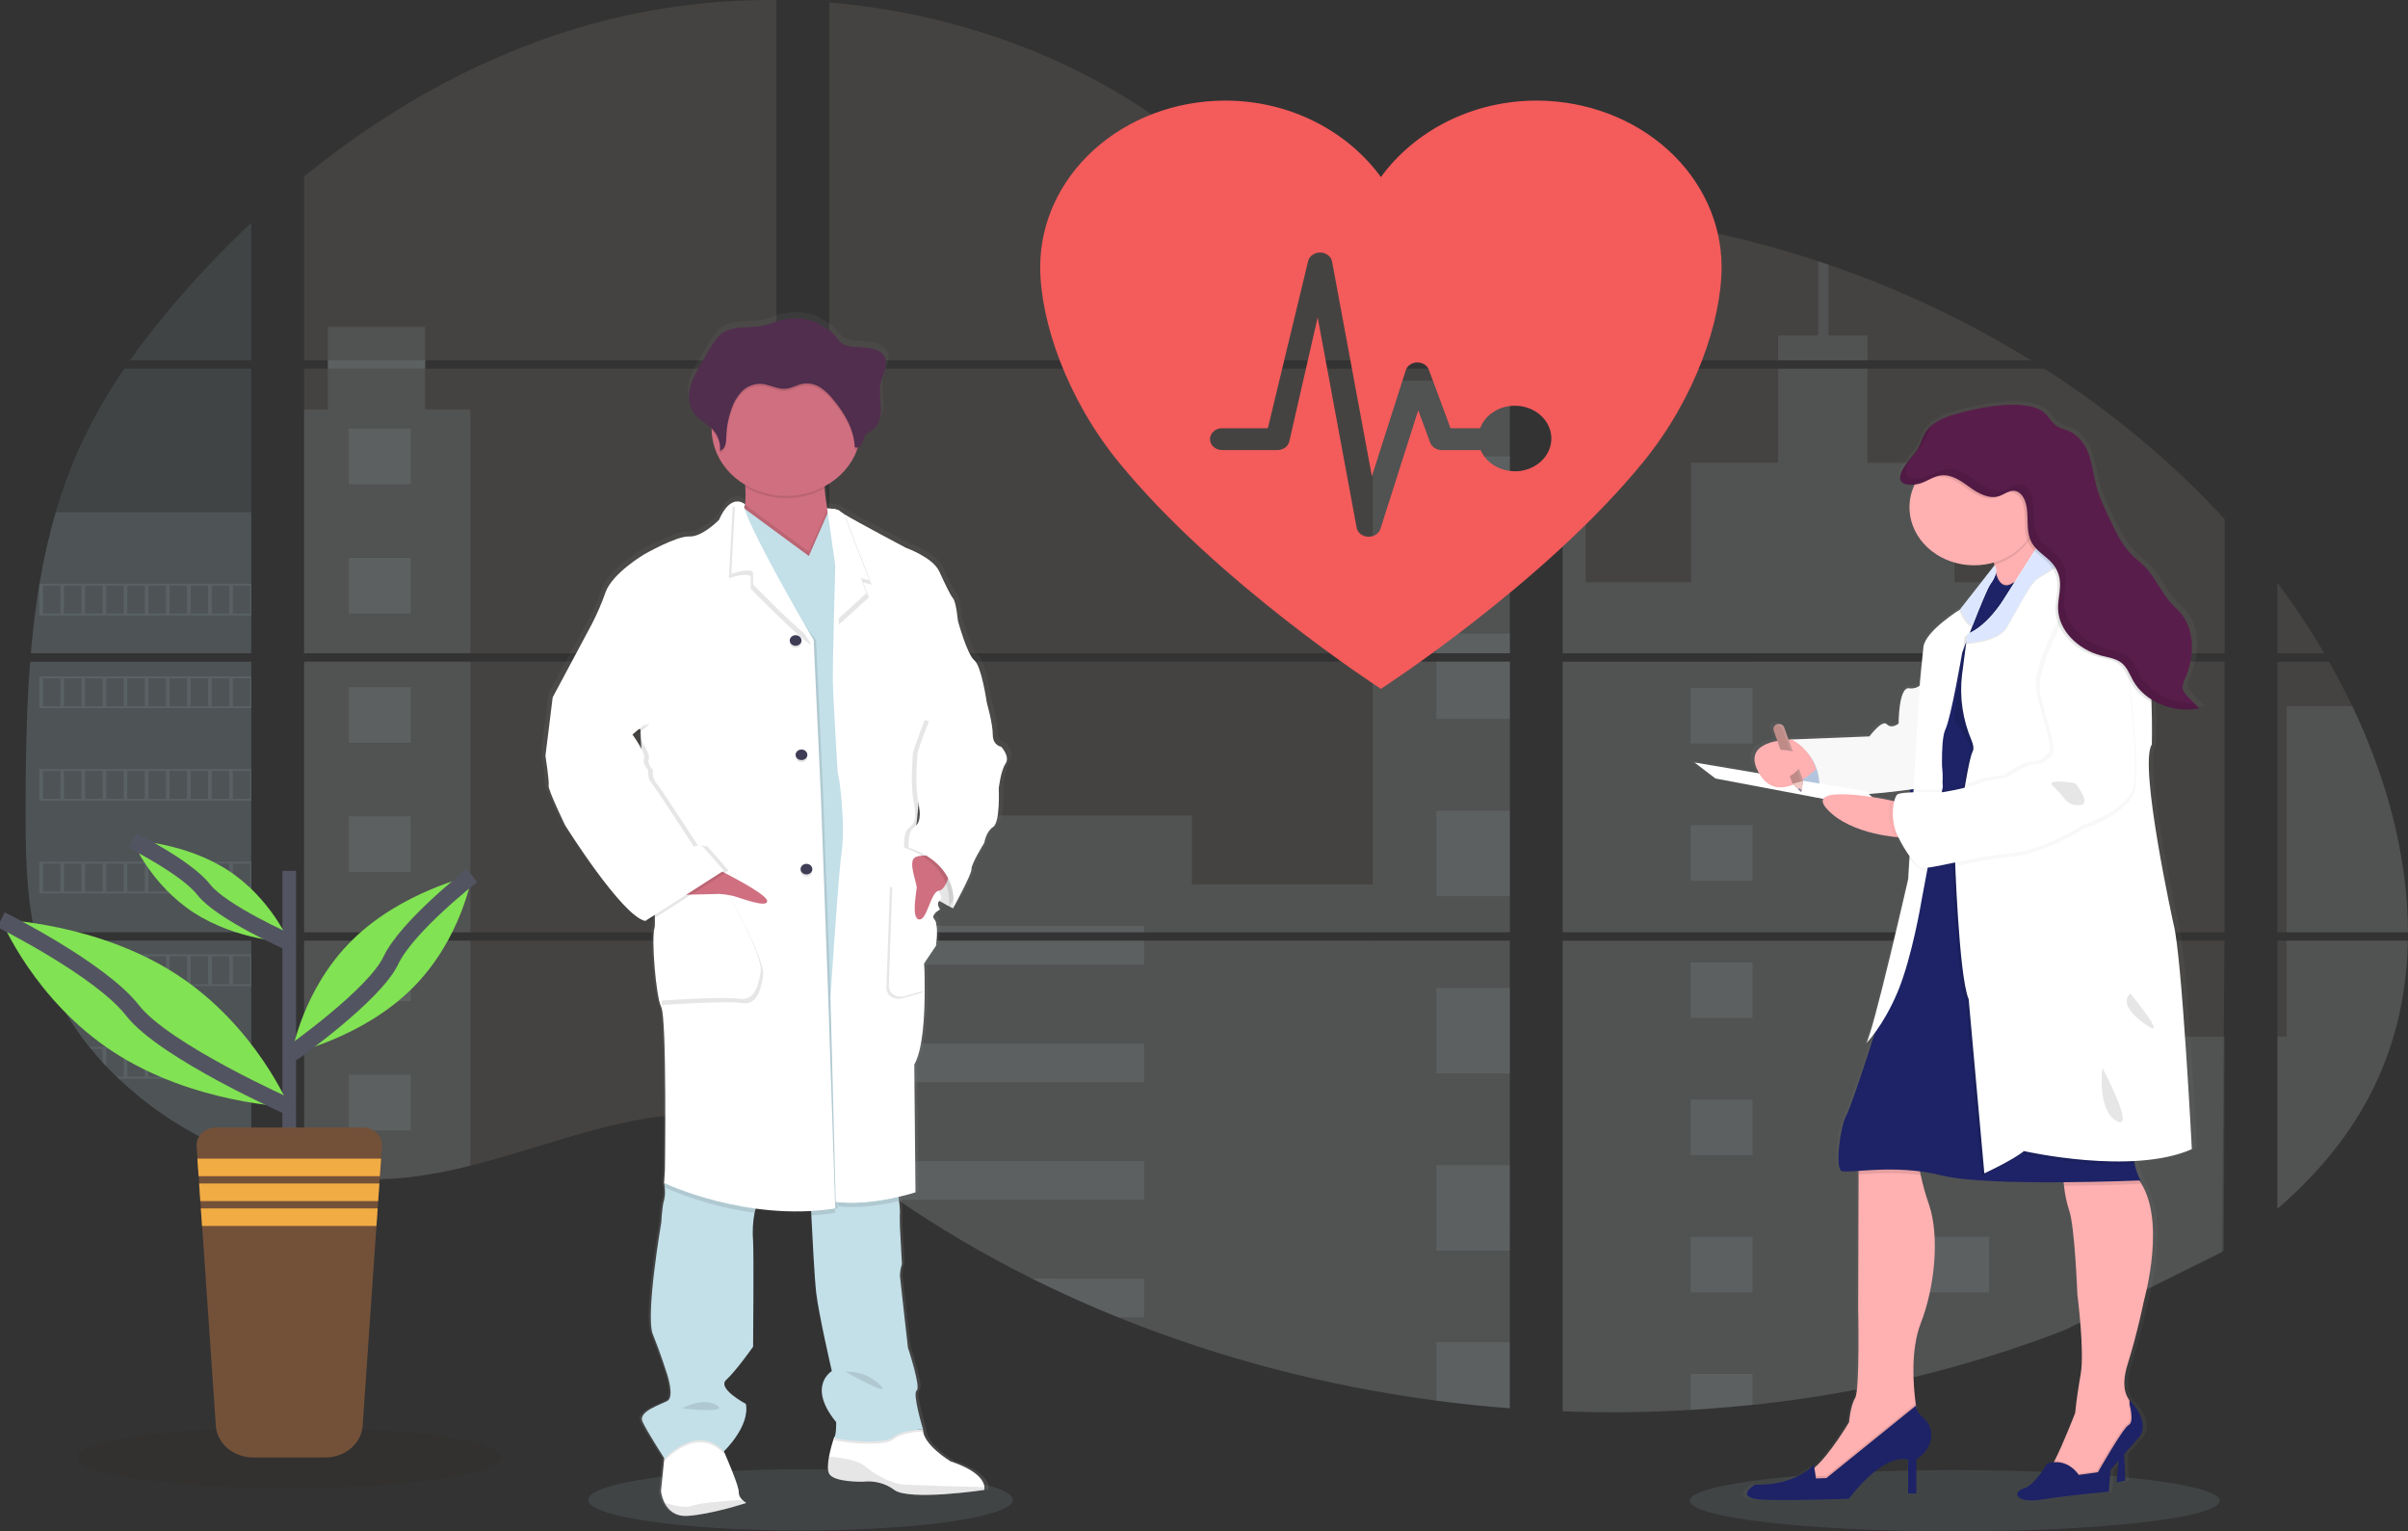 <svg width="291" height="185" viewBox="0 0 291 185" fill="none" xmlns="http://www.w3.org/2000/svg">
<rect x="0" y="0" width="291" height="185" fill="#333333" stroke="none"/>
<g clip-path="url(#clip0_385_3772)">
<path opacity="0.1" d="M96.745 184.896C110.917 184.896 122.405 183.24 122.405 181.197C122.405 179.154 110.917 177.498 96.745 177.498C82.574 177.498 71.086 179.154 71.086 181.197C71.086 183.24 82.574 184.896 96.745 184.896Z" fill="#C3DFE8"/>
<path opacity="0.1" d="M236.228 185C253.912 185 268.247 183.344 268.247 181.301C268.247 179.259 253.912 177.603 236.228 177.603C218.544 177.603 204.209 179.259 204.209 181.301C204.209 183.344 218.544 185 236.228 185Z" fill="#C3DFE8"/>
<path opacity="0.1" d="M3.645 79.934H30.371V112.628H5.601C5.535 112.963 5.472 113.301 5.404 113.639H30.371V140.007C30.326 139.995 30.287 139.981 30.244 139.966C29.539 139.716 28.838 139.451 28.138 139.167L27.69 138.985C26.988 138.688 26.286 138.373 25.583 138.04C25.338 137.924 25.094 137.804 24.851 137.681C20.953 135.721 17.411 133.237 14.349 130.316C14.26 130.238 14.176 130.155 14.086 130.08C13.659 129.664 13.241 129.243 12.835 128.813L12.387 128.34C11.908 127.813 11.445 127.272 10.995 126.724C10.929 126.643 10.865 126.563 10.797 126.487C8.966 124.208 7.445 121.741 6.268 119.137C6.231 119.059 6.199 118.974 6.165 118.901C5.803 118.065 5.483 117.222 5.204 116.372C5.082 116.015 4.967 115.663 4.867 115.291C4.83 115.183 4.798 115.076 4.769 114.97C3.273 109.73 3.097 104.287 3.097 98.882C3.097 98.251 3.097 97.617 3.097 96.991C3.097 94.805 3.126 92.604 3.168 90.406C3.168 89.837 3.194 89.269 3.208 88.697C3.244 87.246 3.297 85.795 3.366 84.344C3.381 83.94 3.402 83.538 3.426 83.136C3.426 82.904 3.439 82.673 3.466 82.441C3.529 81.6 3.581 80.766 3.645 79.934Z" fill="#C3DFE8"/>
<path opacity="0.1" d="M30.371 43.531H15.711C18.094 40.183 20.698 36.966 23.508 33.897C25.686 31.496 27.985 29.156 30.371 26.901V43.531Z" fill="#C3DFE8"/>
<path opacity="0.1" d="M30.371 44.542V78.921H3.729C3.729 78.822 3.747 78.721 3.755 78.621C3.779 78.349 3.802 78.078 3.829 77.808C3.858 77.491 3.889 77.172 3.924 76.863C3.958 76.553 3.995 76.175 4.034 75.832C4.074 75.49 4.111 75.142 4.155 74.799C4.2 74.457 4.24 74.114 4.287 73.774C4.334 73.433 4.377 73.088 4.427 72.748C4.466 72.464 4.508 72.183 4.55 71.899C4.611 71.5 4.674 71.098 4.743 70.701C4.743 70.642 4.761 70.581 4.772 70.524C5.252 67.617 5.907 64.736 6.733 61.892C7.598 58.91 8.703 55.987 10.038 53.148C11.458 50.177 13.12 47.305 15.01 44.554L30.371 44.542Z" fill="#C3DFE8"/>
<path opacity="0.1" d="M36.752 79.931V112.628H93.835V79.931H36.752ZM36.752 113.637V141.716C37.078 141.777 37.402 141.836 37.723 141.886C38.16 141.961 38.595 142.03 39.04 142.089C39.124 142.101 39.211 142.113 39.303 142.12C39.477 142.146 39.656 142.167 39.83 142.188C40.27 142.243 40.707 142.287 41.147 142.323C41.355 142.342 41.565 142.358 41.776 142.373L42.284 142.408C42.561 142.427 42.835 142.441 43.106 142.448C43.274 142.448 43.443 142.462 43.617 142.467C43.748 142.467 43.88 142.467 44.017 142.467C44.154 142.467 44.349 142.467 44.515 142.467C44.741 142.467 44.968 142.467 45.191 142.467H45.494C45.721 142.467 45.947 142.467 46.171 142.448H46.187C46.342 142.448 46.5 142.448 46.658 142.429C46.702 142.432 46.746 142.432 46.79 142.429C46.922 142.429 47.053 142.429 47.18 142.413H47.272L48.154 142.351C48.444 142.328 48.736 142.297 49.031 142.269L49.631 142.205C52.074 141.898 54.49 141.436 56.86 140.824C62.185 139.491 67.394 137.627 72.716 136.261C79.597 134.5 87.199 133.635 93.849 135.788V113.637H36.752ZM93.835 43.531V0.003C87.586 -0.058 81.353 0.598 75.288 1.955C60.834 5.214 47.864 12.284 36.752 21.312V43.529H39.617V44.538H36.752V78.922H93.835V44.541H51.38V43.531H93.835ZM167.157 28.828C163.581 28.715 160.026 27.698 156.81 26.129C150.661 23.127 145.75 18.492 140.262 14.581C128.86 6.434 114.718 1.518 100.211 0.298V43.531H181.701L181.904 43.34L167.157 28.828ZM174.58 27.646L182.452 35.398V25.614C179.816 25.907 177.506 26.604 174.591 27.637L174.58 27.646ZM182.452 148.688V113.637H165.68C165.635 113.488 165.59 113.337 165.537 113.186C165.587 113.337 165.63 113.488 165.677 113.637H100.221V138.986C100.843 139.399 101.456 139.834 102.065 140.276C102.72 140.749 103.368 141.248 104.019 141.737L104.674 142.224C104.988 142.46 105.304 142.696 105.622 142.919C106.254 143.379 106.893 143.832 107.537 144.28C107.856 144.516 108.182 144.729 108.506 144.951C113.648 148.48 119.073 151.664 124.736 154.478C126.005 155.109 127.286 155.724 128.578 156.324C129.439 156.719 130.305 157.111 131.174 157.492C132.48 158.064 133.797 158.615 135.124 159.146C147.361 164.076 160.3 167.459 173.572 169.198C176.519 169.589 179.479 169.896 182.449 170.12V148.685H182.712L182.452 148.688ZM100.221 44.541V78.922H182.462V44.541H100.221ZM100.221 79.931V112.628H182.462V79.931H100.221ZM188.845 25.571V36.486L198.892 26.592C195.563 26.11 192.214 25.766 188.845 25.559V25.571ZM188.845 79.943V112.628H268.835V79.931L188.845 79.943ZM268.542 151.283L268.824 113.637H188.845V170.496C193.998 170.69 199.158 170.635 204.303 170.33H204.393C206.851 170.192 209.297 169.99 211.732 169.725H211.788C224.778 168.368 237.481 165.326 249.498 160.694L268.542 151.283ZM284.258 85.316C283.958 84.68 283.645 84.049 283.326 83.425C282.731 82.243 282.102 81.094 281.454 79.946H275.213V112.628H290.992C290.984 103.373 288.374 93.919 284.266 85.304L284.258 85.316ZM275.213 113.649V146.029C279.658 142.205 283.413 137.83 286.118 132.829C289.37 126.807 290.858 120.286 290.979 113.644L275.213 113.649ZM275.213 70.416V78.925H280.869C279.158 75.996 277.272 73.151 275.221 70.404L275.213 70.416ZM220.965 31.986C220.549 31.844 220.133 31.7 219.714 31.56C215.298 30.097 210.786 28.879 206.202 27.916L190.828 43.059L190.533 43.34L190.731 43.534H245.448C237.827 38.826 229.611 34.945 220.973 31.974L220.965 31.986ZM247.051 44.552H189.967L188.845 45.474V78.922H198.679H198.694H268.845V62.721C262.499 55.832 255.175 49.72 247.059 44.541L247.051 44.552Z" fill="#E8DBC3"/>
<path opacity="0.1" d="M30.371 61.884V78.922H3.729C3.729 78.823 3.747 78.721 3.755 78.622C3.779 78.35 3.802 78.078 3.829 77.809C3.858 77.492 3.889 77.173 3.924 76.864C3.958 76.554 3.995 76.176 4.034 75.833C4.074 75.49 4.111 75.143 4.155 74.8C4.2 74.458 4.24 74.115 4.287 73.775C4.334 73.434 4.377 73.089 4.427 72.749C4.466 72.465 4.508 72.184 4.55 71.9C4.611 71.501 4.674 71.099 4.743 70.702C4.743 70.643 4.761 70.581 4.772 70.525C5.252 67.618 5.907 64.737 6.733 61.893L30.371 61.884Z" fill="#C3DFE8"/>
<path opacity="0.1" d="M3.645 79.934H30.371V112.628H5.601C5.535 112.963 5.472 113.301 5.404 113.639H30.371V140.007C30.326 139.995 30.287 139.981 30.244 139.966C29.539 139.716 28.838 139.451 28.138 139.167L27.69 138.985C26.988 138.688 26.286 138.373 25.583 138.04C25.338 137.924 25.094 137.804 24.851 137.681C20.953 135.721 17.411 133.237 14.349 130.316C14.26 130.238 14.176 130.155 14.086 130.08C13.659 129.664 13.241 129.243 12.835 128.813L12.387 128.34C11.908 127.813 11.445 127.272 10.995 126.724C10.929 126.643 10.865 126.563 10.797 126.487C8.966 124.208 7.445 121.741 6.268 119.137C6.231 119.059 6.199 118.974 6.165 118.901C5.803 118.065 5.483 117.222 5.204 116.372C5.082 116.015 4.967 115.663 4.867 115.291C4.83 115.183 4.798 115.076 4.769 114.97C3.273 109.73 3.097 104.287 3.097 98.882C3.097 98.251 3.097 97.617 3.097 96.991C3.097 94.805 3.126 92.604 3.168 90.406C3.168 89.837 3.194 89.269 3.208 88.697C3.244 87.246 3.297 85.795 3.366 84.344C3.381 83.94 3.402 83.538 3.426 83.136C3.426 82.904 3.439 82.673 3.466 82.441C3.529 81.6 3.581 80.766 3.645 79.934Z" fill="#C3DFE8"/>
<path opacity="0.1" d="M56.847 49.463V78.922H36.752V49.463H39.617V39.489H51.377V49.463H56.847Z" fill="#C3DFE8"/>
<path opacity="0.1" d="M56.847 79.931H36.754V112.625H56.847V79.931Z" fill="#C3DFE8"/>
<path opacity="0.1" d="M36.752 113.64H56.847V140.82C54.476 141.431 52.061 141.892 49.618 142.198L49.018 142.264C48.723 142.295 48.431 142.321 48.141 142.347C47.851 142.373 47.551 142.392 47.259 142.408H47.166C47.04 142.408 46.903 142.422 46.779 142.425H46.645C46.487 142.425 46.329 142.439 46.171 142.444C45.947 142.455 45.723 142.458 45.494 142.46C45.397 142.46 45.305 142.46 45.207 142.46C44.981 142.46 44.757 142.46 44.531 142.46H44.033C43.898 142.46 43.769 142.46 43.63 142.46L43.122 142.444C42.858 142.444 42.574 142.418 42.3 142.401L41.794 142.368L41.165 142.316C40.723 142.28 40.283 142.236 39.848 142.181L39.322 142.115L39.058 142.082C38.618 142.02 38.184 141.954 37.742 141.879C37.418 141.829 37.096 141.768 36.77 141.708L36.752 113.64Z" fill="#C3DFE8"/>
<path opacity="0.1" d="M182.462 45.984H165.893V78.92H182.462V45.984Z" fill="#C3DFE8"/>
<path opacity="0.1" d="M182.465 79.931V112.627H100.221V98.524H144.028V106.844H165.893V79.931H182.465Z" fill="#C3DFE8"/>
<path opacity="0.1" d="M182.725 148.694H182.462V170.143C179.495 169.918 176.537 169.611 173.588 169.224C160.309 167.479 147.365 164.089 135.124 159.15C131.59 157.723 128.128 156.164 124.738 154.475C119.076 151.66 113.65 148.475 108.506 144.948C107.214 144.059 105.939 143.15 104.68 142.221C103.808 141.575 102.942 140.914 102.065 140.271C101.456 139.829 100.843 139.394 100.221 138.978V113.639H165.674C165.63 113.488 165.585 113.336 165.537 113.188C165.587 113.336 165.635 113.488 165.68 113.639H182.462V148.68C182.552 148.682 182.639 148.69 182.725 148.694Z" fill="#C3DFE8"/>
<path opacity="0.1" d="M225.676 43.53H214.879V40.519H219.719V31.55C220.139 31.687 220.557 31.828 220.973 31.973V40.519H225.676V43.53Z" fill="#C3DFE8"/>
<path opacity="0.1" d="M251.689 78.921H198.684C198.684 78.921 198.684 78.921 198.702 78.933L198.679 78.921H188.845V45.986H191.632V70.33H204.364V55.913H214.882V44.542H225.679V55.922H236.196V70.34H251.689V78.921Z" fill="#C3DFE8"/>
<path opacity="0.1" d="M188.845 79.931V112.627H251.689V79.931H188.845ZM268.748 151.114L268.835 125.234H251.689V113.653H188.845V170.495C193.998 170.689 199.158 170.634 204.303 170.329H204.393C206.851 170.191 209.297 169.989 211.732 169.724H211.788C224.778 168.368 237.481 165.326 249.498 160.694" fill="#C3DFE8"/>
<path opacity="0.1" d="M276.329 113.64H290.989C290.86 120.279 289.375 126.8 286.126 132.822C283.421 137.825 279.663 142.2 275.223 146.022V125.223H276.329V113.64Z" fill="#C3DFE8"/>
<path opacity="0.1" d="M290.997 112.627H276.329V85.303H284.266C288.374 93.918 290.984 103.372 290.997 112.627Z" fill="#C3DFE8"/>
<path opacity="0.1" d="M182.465 55.141H173.588V65.467H182.465V55.141Z" fill="#C3DFE8"/>
<path opacity="0.1" d="M182.465 76.544H173.588V78.922H182.465V76.544Z" fill="#C3DFE8"/>
<path opacity="0.1" d="M182.465 79.931H173.588V86.868H182.465V79.931Z" fill="#C3DFE8"/>
<path opacity="0.1" d="M182.465 97.948H173.588V108.274H182.465V97.948Z" fill="#C3DFE8"/>
<path opacity="0.1" d="M182.465 119.352H173.588V129.678H182.465V119.352Z" fill="#C3DFE8"/>
<path opacity="0.1" d="M182.462 148.68C182.552 148.68 182.639 148.68 182.726 148.694H182.462V151.093H173.588V140.755H182.462V148.68Z" fill="#C3DFE8"/>
<path opacity="0.1" d="M182.462 162.154V170.131C179.495 169.906 176.537 169.599 173.588 169.212V162.154H182.462Z" fill="#C3DFE8"/>
<path opacity="0.1" d="M138.266 111.868H100.221V112.627H138.266V111.868Z" fill="#C3DFE8"/>
<path opacity="0.1" d="M138.266 113.637H100.221V116.544H138.266V113.637Z" fill="#C3DFE8"/>
<path opacity="0.1" d="M138.266 126.073H100.221V130.748H138.266V126.073Z" fill="#C3DFE8"/>
<path opacity="0.1" d="M138.263 140.278V144.953H108.506C107.214 144.068 105.938 143.159 104.677 142.226C103.806 141.581 102.942 140.919 102.062 140.278H138.263Z" fill="#C3DFE8"/>
<path opacity="0.1" d="M138.263 154.48V159.15H135.122C131.591 157.721 128.13 156.162 124.738 154.473L138.263 154.48Z" fill="#C3DFE8"/>
<path opacity="0.1" d="M211.795 83.101H204.306V89.822H211.795V83.101Z" fill="#C3DFE8"/>
<path opacity="0.1" d="M49.637 51.782H42.148V58.504H49.637V51.782Z" fill="#C3DFE8"/>
<path opacity="0.1" d="M49.637 67.394H42.148V74.116H49.637V67.394Z" fill="#C3DFE8"/>
<path opacity="0.1" d="M49.637 83.008H42.148V89.73H49.637V83.008Z" fill="#C3DFE8"/>
<path opacity="0.1" d="M49.637 98.619H42.148V105.341H49.637V98.619Z" fill="#C3DFE8"/>
<path opacity="0.1" d="M49.637 114.232H42.148V120.954H49.637V114.232Z" fill="#C3DFE8"/>
<path opacity="0.1" d="M49.637 129.846H42.148V136.567H49.637V129.846Z" fill="#C3DFE8"/>
<path opacity="0.1" d="M240.386 83.101H232.897V89.822H240.386V83.101Z" fill="#C3DFE8"/>
<path opacity="0.1" d="M211.795 99.681H204.306V106.402H211.795V99.681Z" fill="#C3DFE8"/>
<path opacity="0.1" d="M240.386 99.681H232.897V106.402H240.386V99.681Z" fill="#C3DFE8"/>
<path opacity="0.1" d="M211.795 116.258H204.306V122.98H211.795V116.258Z" fill="#C3DFE8"/>
<path opacity="0.1" d="M240.386 116.258H232.897V122.98H240.386V116.258Z" fill="#C3DFE8"/>
<path opacity="0.1" d="M211.795 132.838H204.306V139.56H211.795V132.838Z" fill="#C3DFE8"/>
<path opacity="0.1" d="M240.386 132.838H232.897V139.56H240.386V132.838Z" fill="#C3DFE8"/>
<path opacity="0.1" d="M211.795 149.418H204.306V156.14H211.795V149.418Z" fill="#C3DFE8"/>
<path opacity="0.1" d="M240.386 149.418H232.897V156.14H240.386V149.418Z" fill="#C3DFE8"/>
<path opacity="0.1" d="M204.306 170.33V165.995H211.793V169.713L204.306 170.33Z" fill="#C3DFE8"/>
<path opacity="0.1" d="M4.74 70.519V74.365H30.371V70.519H4.74ZM7.295 74.124H5.204V70.756H7.31L7.295 74.124ZM9.846 74.124H7.74V70.756H9.846V74.124ZM12.393 74.124H10.286V70.756H12.393V74.124ZM14.945 74.124H12.841V70.756H14.947L14.945 74.124ZM17.494 74.124H15.387V70.756H17.494V74.124ZM20.046 74.124H17.939V70.756H20.046V74.124ZM22.597 74.124H20.491V70.756H22.597V74.124ZM25.146 74.124H23.04V70.756H25.146V74.124ZM27.695 74.124H25.589V70.756H27.695V74.124ZM30.245 74.124H28.138V70.756H30.245V74.124Z" fill="#C3DFE8"/>
<path opacity="0.1" d="M4.74 81.708V85.553H30.371V81.708H4.74ZM7.295 85.31H5.204V81.951H7.31L7.295 85.31ZM9.846 85.31H7.74V81.951H9.846V85.31ZM12.393 85.31H10.286V81.951H12.393V85.31ZM14.945 85.31H12.841V81.951H14.947L14.945 85.31ZM17.494 85.31H15.387V81.951H17.494V85.31ZM20.046 85.31H17.939V81.951H20.046V85.31ZM22.597 85.31H20.491V81.951H22.597V85.31ZM25.146 85.31H23.04V81.951H25.146V85.31ZM27.695 85.31H25.589V81.951H27.695V85.31ZM30.245 85.31H28.138V81.951H30.245V85.31Z" fill="#C3DFE8"/>
<path opacity="0.1" d="M4.74 92.901V96.754H30.371V92.901H4.74ZM7.295 96.503H5.204V93.142H7.31L7.295 96.503ZM9.846 96.503H7.74V93.142H9.846V96.503ZM12.393 96.503H10.286V93.142H12.393V96.503ZM14.945 96.503H12.841V93.142H14.947L14.945 96.503ZM17.494 96.503H15.387V93.142H17.494V96.503ZM20.046 96.503H17.939V93.142H20.046V96.503ZM22.597 96.503H20.491V93.142H22.597V96.503ZM25.146 96.503H23.04V93.142H25.146V96.503ZM27.695 96.503H25.589V93.142H27.695V96.503ZM30.245 96.503H28.138V93.142H30.245V96.503Z" fill="#C3DFE8"/>
<path opacity="0.1" d="M4.74 104.096V107.936H30.371V104.096H4.74ZM7.295 107.698H5.204V104.334H7.31L7.295 107.698ZM9.846 107.698H7.74V104.334H9.846V107.698ZM12.393 107.698H10.286V104.334H12.393V107.698ZM14.945 107.698H12.841V104.334H14.947L14.945 107.698ZM17.494 107.698H15.387V104.334H17.494V107.698ZM20.046 107.698H17.939V104.334H20.046V107.698ZM22.597 107.698H20.491V104.334H22.597V107.698ZM25.146 107.698H23.04V104.334H25.146V107.698ZM27.695 107.698H25.589V104.334H27.695V107.698ZM30.245 107.698H28.138V104.334H30.245V107.698Z" fill="#C3DFE8"/>
<path opacity="0.1" d="M4.851 115.286C4.953 115.648 5.069 116.009 5.19 116.366V115.527H7.297V118.888H6.17C6.204 118.966 6.238 119.051 6.273 119.124H30.371V115.286H4.851ZM9.854 118.888H7.747V115.527H9.854V118.888ZM12.4 118.888H10.294V115.527H12.4V118.888ZM14.952 118.888H12.84V115.527H14.947L14.952 118.888ZM17.501 118.888H15.395V115.527H17.501V118.888ZM20.053 118.888H17.946V115.527H20.053V118.888ZM22.605 118.888H20.498V115.527H22.605V118.888ZM25.154 118.888H23.047V115.527H25.154V118.888ZM27.703 118.888H25.596V115.527H27.703V118.888ZM30.252 118.888H28.145V115.527H30.252V118.888Z" fill="#C3DFE8"/>
<path opacity="0.1" d="M10.802 126.48C10.868 126.556 10.931 126.641 11 126.717H12.393V128.331C12.543 128.492 12.69 128.653 12.843 128.804V126.707H14.95V130.08H14.097C14.181 130.158 14.262 130.241 14.36 130.316H30.379V126.48H10.802ZM17.494 130.08H15.387V126.722H17.494V130.08ZM20.045 130.08H17.939V126.722H20.045V130.08ZM22.597 130.08H20.491V126.722H22.597V130.08ZM25.146 130.08H23.04V126.722H25.146V130.08ZM27.695 130.08H25.589V126.722H27.695V130.08ZM30.245 130.08H28.138V126.722H30.245V130.08Z" fill="#C3DFE8"/>
<path opacity="0.1" d="M24.862 137.671C25.102 137.794 25.346 137.907 25.594 138.03V137.912H27.701V138.976L28.148 139.162V137.912H30.255V139.956C30.295 139.974 30.338 139.989 30.381 139.999V137.671H24.862Z" fill="#C3DFE8"/>
<path opacity="0.1" d="M198.684 78.921H198.7H198.684ZM182.462 148.678H182.726H182.462ZM165.537 113.185C165.587 113.336 165.63 113.488 165.677 113.636C165.635 113.488 165.59 113.336 165.537 113.185ZM198.684 78.914H198.7H198.684ZM39.627 43.523V44.533H51.391V43.523H39.627ZM182.462 148.678H182.726H182.462ZM165.537 113.185C165.587 113.336 165.63 113.488 165.677 113.636C165.635 113.488 165.59 113.336 165.537 113.185ZM198.684 78.914H198.7H198.684ZM182.462 148.67H182.726H182.462ZM165.537 113.185C165.587 113.336 165.63 113.488 165.677 113.636C165.635 113.488 165.59 113.336 165.537 113.185Z" fill="#C3DFE8"/>
<path d="M121.557 89.734C121.557 89.734 120.52 89.604 120.52 88.248C120.52 86.891 119.777 84.357 119.777 84.357C119.777 84.346 119.135 79.945 118.247 79.245C117.36 78.546 116.219 74.438 116.219 74.438C116.219 74.438 116.025 72.209 115.627 71.729C115.229 71.249 114.692 70.075 113.899 68.399C113.107 66.723 109.802 65.563 109.802 65.563C109.802 65.563 103.827 62.453 102.133 61.439C101.98 61.355 101.836 61.258 101.704 61.148C101.409 60.8 100.124 60.793 100.124 60.793C99.99 60.032 99.861 59.158 99.819 58.366C99.819 58.281 99.819 58.196 99.805 58.111C101.694 57.109 103.116 55.53 103.811 53.663C103.843 53.573 103.869 53.478 103.898 53.389C104.011 53.355 104.115 53.301 104.203 53.229C104.292 53.157 104.363 53.07 104.411 52.972C104.564 52.668 104.567 52.311 104.756 52.027C104.978 51.691 105.399 51.512 105.731 51.259C106.568 50.621 106.784 49.545 106.744 48.567C106.718 47.775 106.576 46.976 106.631 46.189L106.647 45.991C106.663 45.873 106.681 45.754 106.705 45.641C106.834 45.055 107.116 44.502 107.274 43.92C107.432 43.339 107.448 42.684 107.079 42.183C106.539 41.448 105.415 41.302 104.427 41.226C103.308 41.141 102.307 41.252 101.591 40.418C101.256 39.982 100.879 39.573 100.464 39.196C100.316 39.073 98.884 38.288 98.884 38.236C97.486 37.655 95.901 37.546 94.42 37.929C93.678 38.123 92.977 38.439 92.224 38.598C90.599 38.943 88.73 38.569 87.35 39.404C86.581 39.876 86.12 40.628 85.688 41.361C85.337 41.964 84.98 42.567 84.619 43.169C84.037 44.159 83.444 45.166 83.199 46.263C83.148 46.501 83.116 46.743 83.105 46.986V46.998C83.105 47.085 83.105 47.172 83.105 47.26V47.371C83.105 47.454 83.105 47.534 83.12 47.607C83.136 47.681 83.133 47.704 83.141 47.754C83.149 47.804 83.162 47.915 83.178 47.99C83.194 48.066 83.226 48.198 83.257 48.302C83.27 48.347 83.289 48.39 83.305 48.432C83.331 48.513 83.363 48.591 83.397 48.669C83.415 48.709 83.434 48.751 83.455 48.791C83.494 48.874 83.542 48.955 83.589 49.028C83.61 49.061 83.626 49.092 83.647 49.122C83.721 49.232 83.801 49.338 83.889 49.439C84.453 50.07 85.282 50.472 85.896 51.063C85.896 51.087 85.896 51.11 85.896 51.131C85.896 51.197 85.896 51.261 85.896 51.328C85.928 52.645 86.319 53.936 87.034 55.087C87.749 56.239 88.767 57.216 89.999 57.934C89.999 58.023 90.012 58.115 90.017 58.205C90.069 58.907 90.059 59.611 89.988 60.311C89.881 60.198 89.747 60.108 89.596 60.047C89.444 59.986 89.28 59.957 89.114 59.961C89.001 59.956 88.887 59.965 88.777 59.987L88.753 59.971V59.992C88.174 60.12 87.46 60.661 86.778 62.2C86.778 62.2 84.703 64.298 83.123 64.211C81.543 64.124 77.543 66.395 77.543 66.395C77.543 66.395 73.64 68.668 72.803 70.985C72.335 72.298 71.773 73.583 71.123 74.832L66.298 83.755L65.408 90.833C65.408 90.833 65.901 93.981 65.803 94.461C65.706 94.941 67.828 99.269 67.828 99.269C67.828 99.269 74.841 110.327 77.706 110.895L77.912 110.765C78.034 110.822 78.164 110.866 78.299 110.895L78.888 110.521C78.924 110.937 78.909 111.356 78.844 111.769C78.449 112.861 78.991 119.987 79.681 121.384C80.371 122.781 80.126 141.095 80.126 141.095L80.029 142.712C80.029 142.712 80.029 142.764 80.052 142.854L80.029 143.237L80.1 143.27C80.174 143.783 80.15 144.303 80.029 144.808C79.781 145.517 79.681 147.522 79.681 147.522C79.681 147.522 77.709 158.838 78.644 161.112C79.579 163.385 80.374 165.877 80.374 165.877C80.374 165.877 81.361 168.713 80.421 169.197C79.481 169.682 76.808 170.495 77.359 171.677C77.859 172.769 79.757 175.695 80.039 176.122L80.016 176.347L79.629 180.112C79.691 180.609 79.841 181.094 80.073 181.549C80.498 182.369 81.322 183.22 82.889 183.128C83.152 183.111 83.457 183.083 83.752 183.047C86.62 182.702 90.151 181.554 90.151 181.554C89.968 181.449 89.8 181.324 89.651 181.183C89.51 181.06 89.398 180.913 89.323 180.75C89.247 180.588 89.209 180.413 89.211 180.237C89.254 179.552 87.824 176.285 87.468 175.482C87.413 175.366 87.384 175.3 87.384 175.3C87.384 175.3 90.644 172.241 90.102 169.531C90.102 169.531 86.494 167.64 87.681 166.602C88.869 165.565 90.992 162.584 90.992 162.584C90.992 162.584 91.089 151.44 90.992 149.776C90.89 148.622 90.951 147.46 91.173 146.319C91.213 146.146 91.26 145.978 91.31 145.813C92.953 146.033 94.611 146.146 96.272 146.151C96.877 146.151 97.493 146.151 98.115 146.118C98.115 146.275 98.123 146.446 98.139 146.628C98.275 149.389 98.531 154.229 98.739 156.028C99.034 158.606 100.664 165.555 100.664 165.555C100.664 165.555 97.554 167.347 101.206 171.762C101.206 171.762 101.206 173.362 100.964 173.593C100.706 174.351 100.497 175.121 100.34 175.9C100.187 176.732 100.124 177.573 100.372 178.011C100.964 179.055 104.519 178.97 104.519 178.97L104.606 178.956C105.277 178.894 105.956 178.952 106.602 179.127C107.248 179.302 107.848 179.59 108.369 179.975C109.72 180.949 114.847 180.521 117.623 180.211C118.711 180.088 119.437 179.975 119.437 179.975C119.473 179.864 119.485 179.749 119.474 179.634C119.445 179.022 118.911 177.68 115.287 176.482C115.287 176.482 111.88 174.425 111.927 172.634H111.856H111.461C111.748 172.62 111.932 172.634 111.932 172.634C111.932 172.634 110.597 168.261 111.142 167.907C111.687 167.552 110.055 162.707 110.055 162.707C110.055 162.707 109.12 154.577 109.07 154.007C109.072 153.518 109.154 153.033 109.315 152.565L109.07 148.108C109.07 148.108 109.022 146.626 109.07 146.144C109.062 145.725 109.024 145.308 108.957 144.893C108.933 144.728 108.909 144.556 108.883 144.385C110.16 144.095 110.99 143.825 110.99 143.825L110.842 128.309C111.927 126.418 112.127 122.27 112.122 119.328C112.122 117.437 112.027 116.038 112.027 116.038L113.51 113.866C113.51 113.866 113.852 111.266 113.31 110.696C113.07 110.438 113.178 110.171 113.375 109.952C113.478 109.879 113.586 109.812 113.699 109.753C113.699 109.753 113.683 109.732 113.665 109.701C113.769 109.623 113.879 109.553 113.994 109.491C113.994 109.491 113.468 108.758 113.939 108.448C114.381 108.718 114.776 108.921 115.077 109.087C115.055 109.259 115.034 109.358 115.034 109.358L115.161 109.122C115.45 109.269 115.627 109.358 115.627 109.358C115.627 109.358 117.95 105.206 117.9 104.594C117.85 103.981 119.48 101.403 119.48 101.403C119.48 101.403 119.677 100.049 120.567 99.481C121.457 98.914 121.257 94.804 121.257 94.804C121.257 94.804 121.505 92.663 122.097 91.788C122.69 90.914 121.557 89.734 121.557 89.734ZM77.116 87.912L77.161 88.902C76.898 88.522 76.708 88.248 76.708 88.248L77.116 87.912Z" fill="url(#paint0_linear_385_3772)"/>
<path d="M115.753 107.565L115.184 109.739C115.184 109.739 110.629 107.652 109.807 105C108.985 102.349 111.182 101.342 111.182 101.342L115.427 102.956L115.753 107.565Z" fill="white"/>
<path opacity="0.1" d="M115.753 107.565L115.184 109.739C115.184 109.739 110.629 107.652 109.807 105C108.985 102.349 111.182 101.342 111.182 101.342L115.427 102.956L115.753 107.565Z" fill="black"/>
<path d="M90.186 181.568C90.186 181.568 85.972 182.958 83.076 183.133C81.538 183.225 80.729 182.379 80.313 181.563C80.086 181.11 79.939 180.628 79.879 180.134L80.255 176.387L80.455 174.393L86.61 172.958L87.481 175.35L87.563 175.532C87.913 176.331 89.317 179.58 89.275 180.259C89.273 180.432 89.31 180.605 89.385 180.765C89.459 180.926 89.568 181.071 89.707 181.192C89.848 181.335 90.009 181.462 90.186 181.568Z" fill="white"/>
<path d="M118.966 179.663C118.977 179.777 118.964 179.892 118.929 180.001C118.929 180.001 109.918 181.351 108.074 180.001C107.555 179.607 106.949 179.315 106.296 179.143C105.643 178.971 104.957 178.924 104.282 179.004C104.282 179.004 100.796 179.089 100.214 178.059C99.971 177.626 100.035 176.787 100.185 175.96C100.338 175.185 100.542 174.418 100.796 173.665L100.935 173.566L101.765 172.968L111.477 172.71H111.55C111.503 174.492 114.847 176.536 114.847 176.536C118.4 177.718 118.924 179.054 118.966 179.663Z" fill="white"/>
<path opacity="0.1" d="M118.966 179.664C118.975 179.777 118.962 179.892 118.927 180.002C118.927 180.002 109.918 181.351 108.074 180.002C107.555 179.608 106.95 179.315 106.297 179.144C105.644 178.972 104.959 178.924 104.285 179.004C104.285 179.004 100.796 179.089 100.216 178.059C99.974 177.624 100.035 176.787 100.185 175.96C101.528 176.08 103.648 176.381 104.48 177.097C105.739 178.186 107.872 179.274 109.18 179.359C110.205 179.418 116.333 179.593 118.966 179.664Z" fill="black"/>
<path opacity="0.1" d="M90.186 181.568C90.186 181.568 85.972 182.958 83.076 183.133C81.538 183.225 80.729 182.379 80.316 181.561C81.388 181.885 82.875 182.225 83.657 181.913C84.584 181.544 87.871 181.306 89.714 181.204C89.855 181.342 90.013 181.464 90.186 181.568Z" fill="black"/>
<path d="M96.437 69.575C92.961 68.362 88.49 64.356 89.606 62.484C89.854 62.012 90.001 61.502 90.041 60.981C90.112 60.274 90.123 59.562 90.072 58.854C89.994 57.693 89.838 56.538 89.606 55.394C89.606 55.394 100.458 55.613 99.826 57.048C99.642 57.469 99.613 58.199 99.663 59.017C99.713 59.834 99.845 60.759 99.982 61.541C100.171 62.614 100.361 63.432 100.361 63.432C100.361 63.432 99.697 64.266 99.308 64.311C98.918 64.356 101.425 71.302 96.437 69.575Z" fill="#CF6F80"/>
<path opacity="0.1" d="M87.555 175.532L87.473 175.612C84.229 172.091 80.305 176.48 80.305 176.48L80.247 176.387L80.448 174.393L86.602 172.958L87.473 175.35L87.555 175.532Z" fill="black"/>
<path opacity="0.1" d="M111.553 172.958C111.553 172.958 109.183 172.913 107.919 173.915C106.655 174.917 100.545 174.132 100.809 173.915C100.887 173.807 100.934 173.684 100.946 173.556L101.775 172.958L111.487 172.7C111.524 172.859 111.553 172.958 111.553 172.958Z" fill="black"/>
<path d="M91.592 145.303C91.415 145.694 91.281 146.1 91.192 146.515C90.972 147.651 90.911 148.807 91.01 149.956C91.107 151.611 91.01 162.698 91.01 162.698C91.01 162.698 88.927 165.655 87.766 166.697C86.604 167.739 90.136 169.611 90.136 169.611C90.662 172.306 87.471 175.35 87.471 175.35C84.226 171.828 80.303 176.219 80.303 176.219C80.303 176.219 78.169 172.911 77.638 171.729C77.106 170.547 79.721 169.729 80.64 169.25C81.559 168.77 80.595 165.941 80.595 165.941C80.595 165.941 79.818 163.461 78.896 161.2C77.975 158.938 79.913 147.678 79.913 147.678C79.913 147.678 80.013 145.678 80.252 144.981C80.373 144.478 80.397 143.96 80.324 143.45C80.308 143.277 80.289 143.133 80.276 143.036C80.263 142.939 80.252 142.894 80.252 142.894L80.289 142.838L81.606 140.635C81.606 140.635 92.224 143.915 91.592 145.303Z" fill="#C3DFE8"/>
<path d="M111.553 172.698C111.553 172.698 109.183 172.653 107.919 173.643C106.655 174.634 100.545 173.861 100.809 173.643C101.072 173.426 101.051 171.816 101.051 171.816C97.467 167.425 100.524 165.643 100.524 165.643C100.524 165.643 98.923 158.73 98.633 156.165C98.431 154.374 98.181 149.559 98.046 146.811C97.988 145.629 97.954 144.816 97.954 144.816L100.882 144.286L101.259 144.218L108.322 142.946C108.322 142.946 108.517 144.128 108.648 145.095C108.714 145.507 108.751 145.923 108.759 146.34C108.711 146.813 108.759 148.293 108.759 148.293L108.999 152.729C108.842 153.194 108.761 153.677 108.759 154.163C108.806 154.728 109.725 162.816 109.725 162.816C109.725 162.816 111.324 167.642 110.779 167.99C110.234 168.337 111.553 172.698 111.553 172.698Z" fill="#C3DFE8"/>
<path opacity="0.1" d="M99.826 57.048C99.642 57.469 99.613 58.199 99.663 59.017C98.21 59.802 96.538 60.204 94.842 60.176C93.145 60.147 91.492 59.69 90.072 58.856C89.994 57.695 89.838 56.538 89.606 55.394C89.606 55.394 100.458 55.609 99.826 57.048Z" fill="black"/>
<path d="M104.021 51.825C104.024 52.676 103.874 53.523 103.579 54.332C102.919 56.146 101.566 57.692 99.759 58.697C97.953 59.702 95.808 60.101 93.705 59.824C91.601 59.547 89.675 58.612 88.266 57.184C86.857 55.755 86.055 53.926 86.004 52.019C86.004 51.952 86.004 51.891 86.004 51.825C85.983 50.751 86.201 49.685 86.645 48.688C87.088 47.69 87.749 46.782 88.588 46.017C89.426 45.251 90.427 44.643 91.53 44.228C92.633 43.812 93.817 43.599 95.014 43.599C96.21 43.599 97.395 43.812 98.498 44.228C99.601 44.643 100.601 45.251 101.44 46.017C102.279 46.782 102.939 47.69 103.383 48.688C103.827 49.685 104.044 50.751 104.024 51.825H104.021Z" fill="#CF6F80"/>
<path opacity="0.1" d="M96.437 69.574C92.961 68.362 88.49 64.356 89.606 62.484C89.854 62.011 90.001 61.502 90.041 60.98L94.799 64.49L97.743 66.658L99.982 61.543C100.171 62.616 100.361 63.434 100.361 63.434C100.361 63.434 99.697 64.268 99.308 64.313C98.918 64.358 101.425 71.302 96.437 69.574Z" fill="black"/>
<path d="M108.743 85.085L104.769 145L99.587 145.305L86.167 110.564L88.368 69.319L88.832 60.605L94.799 65.003L97.746 67.17L100.05 61.907L104.335 65.258L108.743 85.085Z" fill="#C3DFE8"/>
<path opacity="0.1" d="M91.592 145.302C91.415 145.694 91.281 146.1 91.192 146.515C87.421 145.992 83.758 144.965 80.326 143.468L80.255 143.435L80.279 143.055L80.292 142.856L81.609 140.653C81.609 140.653 92.224 143.915 91.592 145.302Z" fill="black"/>
<path opacity="0.1" d="M100.943 146.524C99.979 146.671 99.007 146.771 98.031 146.822C97.973 145.64 97.939 144.827 97.939 144.827L100.867 144.298L100.943 146.524Z" fill="black"/>
<path opacity="0.1" d="M108.633 145.106C106.76 145.544 103.869 146.035 101.28 145.728L101.243 144.23L108.306 142.958C108.306 142.958 108.501 144.128 108.633 145.106Z" fill="black"/>
<path opacity="0.1" d="M101.233 146.002C90.436 147.657 80.547 142.913 80.547 142.913L80.642 141.306C80.642 141.306 80.887 123.086 80.208 121.689C79.528 120.292 78.999 113.209 79.383 112.122C79.768 111.035 77.98 94.731 77.98 94.731L77.69 88.113L67.088 84.258L71.828 75.391C72.469 74.147 73.019 72.868 73.477 71.562C74.301 69.26 78.127 66.998 78.127 66.998C78.127 66.998 82.051 64.738 83.602 64.823C85.153 64.909 87.186 62.824 87.186 62.824C88.687 59.39 90.046 60.945 90.046 60.945C90.046 61.108 90.046 60.945 89.972 61.453C89.446 65.223 98.489 77.135 98.618 77.345L99.479 96.173L100.35 119.999L101.233 146.002Z" fill="black"/>
<path d="M100.943 146.003C90.146 147.657 80.255 142.914 80.255 142.914L80.353 141.307C80.353 141.307 80.598 123.086 79.916 121.69C79.234 120.293 78.707 113.209 79.094 112.122C79.481 111.035 77.69 94.732 77.69 94.732L77.398 88.114L66.791 84.245L71.531 75.377C72.17 74.133 72.72 72.854 73.179 71.548C74.001 69.246 77.83 66.984 77.83 66.984C77.83 66.984 81.754 64.725 83.302 64.81C84.851 64.895 86.886 62.81 86.886 62.81C88.39 59.376 90.046 60.931 90.046 60.931C90.046 61.094 89.888 61.168 89.972 61.44C91.131 65.096 98.199 77.121 98.328 77.332L99.2 96.159L100.072 119.986L100.943 146.003Z" fill="white"/>
<path opacity="0.1" d="M98.033 77.868C96.872 77.433 90.72 71.129 90.72 71.129V69.695C90.496 69.222 89.167 69.51 88.087 69.841L88.55 61.127L89.077 61.519C90.231 65.173 97.899 77.657 98.033 77.868Z" fill="black"/>
<path d="M98.325 77.345C97.162 76.91 91.01 70.607 91.01 70.607V69.172C90.786 68.7 89.456 68.988 88.376 69.319L88.843 60.605L89.369 60.997C90.525 64.651 98.196 77.137 98.325 77.345Z" fill="white"/>
<path opacity="0.1" d="M80.547 108.782C80.692 108.782 88.055 108.087 88.055 108.087C88.055 108.087 92.513 115.955 92.221 117.869C91.929 119.784 91.4 121.478 89.606 121.178C87.813 120.878 79.955 121.415 79.955 121.415L80.547 108.782Z" fill="black"/>
<path d="M80.255 108.259C80.4 108.259 87.763 107.564 87.763 107.564C87.763 107.564 92.219 115.435 91.929 117.347C91.639 119.259 91.105 120.956 89.314 120.656C87.523 120.356 79.663 120.892 79.663 120.892L80.255 108.259Z" fill="white"/>
<path d="M85.804 104.565C85.804 104.565 92.561 107.825 92.706 108.82C92.851 109.815 89.267 108.385 88.493 108.212C87.983 108.102 87.464 108.029 86.941 107.995L81.777 108.12L85.804 104.565Z" fill="#CF6F80"/>
<path opacity="0.1" d="M96.147 78.274C96.54 78.274 96.859 77.989 96.859 77.636C96.859 77.284 96.54 76.998 96.147 76.998C95.755 76.998 95.436 77.284 95.436 77.636C95.436 77.989 95.755 78.274 96.147 78.274Z" fill="black"/>
<path d="M96.147 78.015C96.54 78.015 96.859 77.729 96.859 77.376C96.859 77.024 96.54 76.738 96.147 76.738C95.755 76.738 95.436 77.024 95.436 77.376C95.436 77.729 95.755 78.015 96.147 78.015Z" fill="#3F3D56"/>
<path opacity="0.1" d="M97.457 105.898C97.849 105.898 98.168 105.613 98.168 105.26C98.168 104.908 97.849 104.622 97.457 104.622C97.064 104.622 96.746 104.908 96.746 105.26C96.746 105.613 97.064 105.898 97.457 105.898Z" fill="black"/>
<path d="M97.457 105.637C97.849 105.637 98.168 105.351 98.168 104.999C98.168 104.646 97.849 104.36 97.457 104.36C97.064 104.36 96.746 104.646 96.746 104.999C96.746 105.351 97.064 105.637 97.457 105.637Z" fill="#3F3D56"/>
<path opacity="0.1" d="M96.856 92.087C97.249 92.087 97.567 91.801 97.567 91.449C97.567 91.096 97.249 90.811 96.856 90.811C96.463 90.811 96.145 91.096 96.145 91.449C96.145 91.801 96.463 92.087 96.856 92.087Z" fill="black"/>
<path d="M96.856 91.826C97.249 91.826 97.567 91.54 97.567 91.188C97.567 90.835 97.249 90.55 96.856 90.55C96.463 90.55 96.145 90.835 96.145 91.188C96.145 91.54 96.463 91.826 96.856 91.826Z" fill="#3F3D56"/>
<path d="M113.246 107.863C113.246 107.863 113.731 108.515 113.246 108.82C112.762 109.125 113.294 109.862 113.294 109.862C113.294 109.862 112.085 110.498 112.617 111.07C113.149 111.642 112.812 114.225 112.812 114.225L111.358 116.386C111.358 116.386 111.445 117.778 111.45 119.659C111.45 122.594 111.258 126.721 110.194 128.602L110.342 144.038C110.342 144.038 105.251 145.707 100.99 145.199L100.358 120.429C100.358 120.429 101.28 106.383 101.62 103.689C101.819 102.29 101.9 100.88 101.862 99.47C101.862 99.47 101.717 95.254 101.23 93.297C101.23 93.297 100.703 84.819 100.651 82.472C100.627 81.349 100.693 78.073 100.767 74.958C100.848 71.552 100.94 68.341 100.94 68.341L99.979 61.515C99.979 61.515 100.94 61.427 101.23 61.775C101.36 61.883 101.501 61.981 101.651 62.065C103.31 63.072 109.172 66.168 109.172 66.168C109.172 66.168 112.417 67.326 113.194 68.986C113.97 70.645 114.51 71.822 114.887 72.295C115.263 72.767 115.469 74.989 115.469 74.989C115.469 74.989 116.585 79.078 117.457 79.77C118.329 80.463 118.966 84.868 118.966 84.868L111.263 90.304C111.263 90.304 110.587 99.347 110.442 99.697C110.297 100.047 113.246 107.863 113.246 107.863Z" fill="white"/>
<path d="M113.538 107.863C113.538 107.863 114.02 108.515 113.538 108.82C113.057 109.125 113.583 109.862 113.583 109.862C113.583 109.862 112.382 110.505 112.909 111.077C113.436 111.649 113.104 114.232 113.104 114.232L111.65 116.393C111.65 116.393 111.737 117.785 111.745 119.666C111.745 122.602 111.553 126.728 110.489 128.61L110.634 144.046C110.634 144.046 105.536 145.714 101.28 145.206L100.651 120.437C100.651 120.437 101.572 106.39 101.912 103.696C102.111 102.297 102.191 100.887 102.152 99.477C102.152 99.477 102.007 95.261 101.522 93.304C101.522 93.304 100.996 84.826 100.94 82.479C100.917 81.356 100.985 78.081 101.056 74.965C101.138 71.56 101.23 68.348 101.23 68.348L99.961 61.43C99.961 61.43 101.23 61.43 101.522 61.782C101.651 61.892 101.792 61.989 101.944 62.073C103.603 63.079 109.467 66.176 109.467 66.176C109.467 66.176 112.709 67.334 113.486 68.993C114.263 70.652 114.802 71.829 115.182 72.302C115.561 72.775 115.761 74.996 115.761 74.996C115.761 74.996 116.878 79.085 117.749 79.778C118.621 80.47 119.25 84.866 119.25 84.866L111.548 90.302C111.548 90.302 110.871 99.345 110.723 99.695C110.576 100.044 113.538 107.863 113.538 107.863Z" fill="white"/>
<path opacity="0.1" d="M104.314 70.354L105.009 72.174L101.349 75.483C101.43 72.08 101.522 68.865 101.522 68.865L100.253 61.947C100.253 61.947 101.522 61.947 101.815 62.299C101.943 62.409 102.084 62.506 102.236 62.588L105.349 70.647L104.314 70.354Z" fill="black"/>
<path d="M104.021 69.832L104.719 71.652L101.059 74.96C101.14 71.555 101.233 68.343 101.233 68.343L99.961 61.425C99.961 61.425 101.233 61.425 101.522 61.777C101.651 61.886 101.793 61.984 101.944 62.068L105.059 70.125L104.021 69.832Z" fill="white"/>
<path opacity="0.1" d="M104.021 51.825C104.024 52.676 103.874 53.523 103.579 54.332C103.529 54.339 103.478 54.337 103.43 54.326C103.381 54.315 103.335 54.296 103.295 54.269C103.226 52.142 102.06 50.144 100.624 48.445C100.221 47.932 99.733 47.477 99.176 47.098C98.613 46.718 97.913 46.54 97.212 46.599C96.421 46.696 95.724 47.178 94.926 47.24C93.872 47.318 92.93 46.663 91.884 46.63C91.459 46.633 91.04 46.718 90.654 46.879C90.269 47.039 89.926 47.272 89.648 47.561C89.099 48.144 88.691 48.824 88.45 49.556C88.036 50.666 87.811 51.826 87.781 52.997C87.768 53.659 87.697 54.488 87.012 54.73C87.064 54.243 87.002 53.752 86.831 53.288C86.66 52.823 86.384 52.396 86.02 52.033L86.004 52.019C86.004 51.952 86.004 51.891 86.004 51.825C85.983 50.751 86.201 49.685 86.645 48.688C87.088 47.69 87.749 46.782 88.588 46.017C89.426 45.251 90.427 44.643 91.53 44.228C92.633 43.812 93.817 43.599 95.014 43.599C96.21 43.599 97.395 43.812 98.498 44.228C99.601 44.643 100.601 45.251 101.44 46.017C102.279 46.782 102.939 47.69 103.383 48.688C103.827 49.685 104.044 50.751 104.024 51.825H104.021Z" fill="black"/>
<path d="M98.744 38.984C97.376 38.406 95.819 38.297 94.367 38.676C93.638 38.87 92.951 39.185 92.211 39.343C90.631 39.686 88.787 39.315 87.431 40.144C86.678 40.617 86.225 41.364 85.804 42.089L84.75 43.89C84.176 44.876 83.597 45.878 83.357 46.963C83.118 48.048 83.262 49.263 84.029 50.135C84.587 50.77 85.411 51.17 86.017 51.768C86.38 52.132 86.655 52.559 86.825 53.022C86.996 53.486 87.058 53.976 87.007 54.462C87.694 54.226 87.76 53.394 87.776 52.732C87.805 51.562 88.031 50.401 88.445 49.291C88.685 48.558 89.093 47.879 89.643 47.296C89.921 47.007 90.264 46.775 90.649 46.614C91.035 46.454 91.454 46.369 91.879 46.365C92.932 46.398 93.878 47.05 94.92 46.972C95.71 46.913 96.411 46.429 97.206 46.334C97.907 46.275 98.608 46.453 99.171 46.833C99.727 47.212 100.215 47.666 100.616 48.18C102.054 49.879 103.221 51.872 103.289 54.004C103.587 54.2 104.016 53.945 104.164 53.642C104.311 53.34 104.316 52.985 104.503 52.697C104.719 52.364 105.133 52.186 105.457 51.936C106.278 51.3 106.484 50.229 106.452 49.258C106.42 48.286 106.21 47.301 106.415 46.346C106.539 45.76 106.818 45.212 106.971 44.633C107.124 44.053 107.142 43.404 106.781 42.905C106.254 42.172 105.146 42.028 104.179 41.959C103.081 41.874 102.099 41.983 101.399 41.153C101.07 40.721 100.7 40.314 100.293 39.939C100.153 39.816 98.744 39.036 98.744 38.984Z" fill="#512E4E"/>
<path opacity="0.1" d="M70.122 88.825L67.37 84.259L66.498 91.304C66.498 91.304 66.983 94.434 66.885 94.913C66.788 95.393 68.871 99.695 68.871 99.695C68.871 99.695 75.752 110.694 78.562 111.262L88.055 105.173L85.538 102.304C85.538 102.304 84.666 101.999 84.448 102.304C84.448 102.304 79.773 95.086 79.289 94.564C78.804 94.041 78.899 92.999 78.899 92.999C78.899 92.999 78.172 92.304 78.414 91.652C78.657 90.999 77.011 88.738 77.011 88.738L78.512 87.478L70.122 88.825Z" fill="black"/>
<path d="M67.515 83.738L66.788 84.258L65.916 91.304C65.916 91.304 66.401 94.433 66.303 94.913C66.206 95.393 68.292 99.694 68.292 99.694C68.292 99.694 75.17 110.694 77.98 111.261L87.476 105.173L84.956 102.304C84.956 102.304 84.084 101.999 83.865 102.304C83.865 102.304 79.191 95.085 78.707 94.563C78.222 94.041 78.32 92.998 78.32 92.998C78.32 92.998 77.593 92.304 77.835 91.651C78.077 90.999 76.429 88.737 76.429 88.737L77.93 87.477L67.515 83.738Z" fill="white"/>
<path opacity="0.1" d="M112.617 111.339C113.143 111.914 112.812 114.492 112.812 114.492L111.358 116.652C111.358 116.652 111.445 118.047 111.45 119.926L109.006 120.611C108.786 120.673 108.551 120.687 108.323 120.651C108.096 120.615 107.88 120.531 107.696 120.405C107.512 120.28 107.364 120.116 107.264 119.929C107.165 119.742 107.116 119.535 107.123 119.328L107.545 107.13L113.246 109.087C112.762 109.389 113.294 110.132 113.294 110.132C113.294 110.132 112.085 110.765 112.617 111.339Z" fill="black"/>
<path d="M112.909 111.077C113.436 111.651 113.104 114.232 113.104 114.232L111.65 116.393C111.65 116.393 111.737 117.785 111.745 119.666L109.257 120.363C109.04 120.424 108.811 120.437 108.588 120.401C108.365 120.366 108.155 120.284 107.974 120.161C107.794 120.038 107.649 119.878 107.551 119.694C107.454 119.511 107.406 119.309 107.413 119.106L107.837 106.87L113.541 108.827C113.054 109.13 113.586 109.869 113.586 109.869C113.586 109.869 112.382 110.505 112.909 111.077Z" fill="white"/>
<path d="M114.797 105.263C114.797 105.263 114.41 107.483 113.441 107.613C112.472 107.743 112.038 111.203 111.071 111.08C110.105 110.957 110.745 107.863 110.779 107.263C110.813 106.663 109.725 104.176 110.539 103.611C111.353 103.047 113.928 103.611 113.928 103.611L114.797 105.263Z" fill="#CF6F80"/>
<path opacity="0.1" d="M116.859 88.172L118.687 84.863C118.687 84.863 119.414 87.385 119.414 88.732C119.414 90.079 120.43 90.212 120.43 90.212C120.43 90.212 121.544 91.394 120.957 92.254C120.369 93.114 120.132 95.256 120.132 95.256C120.132 95.256 120.325 99.342 119.453 99.907C118.581 100.472 118.4 101.821 118.4 101.821C118.4 101.821 116.799 104.386 116.849 104.996C116.899 105.605 114.621 109.734 114.621 109.734C114.621 109.734 115.735 104.603 109.243 102.386C109.243 102.386 109.193 100.644 109.678 100.167C110.162 99.689 110.918 99.472 110.444 97.059C109.97 94.646 110.307 91.762 110.307 91.183C110.307 90.604 111.761 86.993 111.761 86.993L116.859 88.172Z" fill="black"/>
<path d="M117.649 84.391L119.245 84.863C119.245 84.863 119.974 87.385 119.974 88.732C119.974 90.08 120.991 90.212 120.991 90.212C120.991 90.212 122.105 91.394 121.518 92.254C120.93 93.114 120.696 95.256 120.696 95.256C120.696 95.256 120.888 99.342 120.017 99.907C119.145 100.472 118.95 101.821 118.95 101.821C118.95 101.821 117.352 104.386 117.402 104.996C117.452 105.605 115.171 109.734 115.171 109.734C115.171 109.734 116.288 104.603 109.794 102.386C109.794 102.386 109.746 100.644 110.231 100.167C110.715 99.689 111.471 99.472 110.997 97.059C110.523 94.646 110.86 91.762 110.86 91.183C110.86 90.604 112.314 86.993 112.314 86.993L117.649 84.391Z" fill="white"/>
<path opacity="0.1" d="M82.401 170.155C82.401 170.155 84.945 168.72 86.615 169.762C88.284 170.805 82.401 170.155 82.401 170.155Z" fill="black"/>
<path opacity="0.1" d="M102.167 165.719C102.167 165.719 104.419 165.459 106.31 167.286C108.201 169.113 102.167 165.719 102.167 165.719Z" fill="black"/>
<g opacity="0.1">
<path opacity="0.1" d="M105.462 51.418C105.138 51.669 104.722 51.848 104.506 52.181C104.322 52.467 104.316 52.819 104.169 53.127C104.021 53.434 103.592 53.685 103.295 53.491C103.226 51.364 102.057 49.367 100.622 47.665C100.22 47.151 99.733 46.697 99.176 46.318C98.612 45.937 97.911 45.759 97.209 45.819C96.419 45.916 95.724 46.398 94.926 46.457C93.872 46.537 92.927 45.883 91.882 45.85C91.457 45.853 91.038 45.939 90.652 46.1C90.267 46.261 89.925 46.494 89.648 46.783C89.099 47.365 88.691 48.044 88.45 48.776C88.036 49.886 87.811 51.046 87.781 52.217C87.766 52.876 87.697 53.699 87.018 53.945C87.033 54.119 87.033 54.295 87.018 54.469C87.702 54.233 87.771 53.401 87.787 52.739C87.816 51.569 88.041 50.408 88.455 49.298C88.696 48.565 89.104 47.886 89.654 47.303C89.931 47.014 90.273 46.782 90.658 46.621C91.043 46.461 91.462 46.376 91.887 46.372C92.94 46.405 93.888 47.057 94.931 46.979C95.721 46.92 96.421 46.436 97.214 46.341C97.916 46.282 98.618 46.46 99.181 46.84C99.738 47.219 100.226 47.673 100.627 48.187C102.062 49.886 103.231 51.879 103.3 54.011C103.597 54.207 104.027 53.952 104.174 53.649C104.322 53.347 104.327 52.992 104.511 52.704C104.727 52.37 105.143 52.193 105.467 51.943C106.289 51.307 106.494 50.236 106.463 49.265C106.463 49.234 106.463 49.203 106.463 49.175C106.413 50.016 106.162 50.874 105.462 51.418Z" fill="black"/>
<path opacity="0.1" d="M86.022 51.25C85.417 50.652 84.59 50.253 84.034 49.619C83.566 49.059 83.299 48.384 83.268 47.684C83.185 48.558 83.457 49.43 84.034 50.139C84.59 50.775 85.417 51.175 86.022 51.772C86.604 52.357 86.953 53.099 87.015 53.881C87.055 53.405 86.988 52.926 86.818 52.474C86.647 52.023 86.376 51.606 86.022 51.25Z" fill="black"/>
<path opacity="0.1" d="M106.976 44.114C106.821 44.694 106.544 45.244 106.418 45.828C106.343 46.218 106.316 46.614 106.336 47.01C106.345 46.785 106.372 46.56 106.418 46.339C106.544 45.752 106.821 45.204 106.976 44.625C107.067 44.306 107.096 43.975 107.063 43.647C107.047 43.804 107.018 43.961 106.976 44.114Z" fill="black"/>
</g>
<path opacity="0.1" d="M34.953 179.765C49.124 179.765 60.613 178.109 60.613 176.066C60.613 174.023 49.124 172.367 34.953 172.367C20.782 172.367 9.293 174.023 9.293 176.066C9.293 178.109 20.782 179.765 34.953 179.765Z" fill="#2E1F14"/>
<path d="M35.78 105.209H34.129V138.574H35.78V105.209Z" fill="#535461"/>
<path d="M46.155 138.472L46.053 139.975L45.905 142.103L45.845 142.987L45.7 145.114L45.637 145.998L45.489 148.125L43.825 172.249C43.752 173.287 43.242 174.261 42.398 174.973C41.553 175.685 40.438 176.082 39.28 176.082H30.626C29.468 176.082 28.353 175.685 27.509 174.973C26.665 174.261 26.155 173.287 26.084 172.249L24.427 148.108L24.28 145.981L24.219 145.097L24.072 142.97L24.011 142.086L23.864 139.959L23.758 138.456C23.74 138.166 23.788 137.877 23.899 137.605C24.01 137.332 24.181 137.084 24.403 136.873C24.625 136.663 24.893 136.495 25.189 136.381C25.486 136.266 25.806 136.208 26.128 136.208H43.828C44.149 136.21 44.467 136.272 44.761 136.389C45.055 136.506 45.319 136.676 45.537 136.888C45.755 137.1 45.923 137.35 46.029 137.623C46.136 137.895 46.178 138.184 46.155 138.472Z" fill="#735139"/>
<path d="M46.053 139.976L45.905 142.096H24.001L23.853 139.976H46.053Z" fill="#F2AC44"/>
<path d="M45.845 142.979L45.7 145.102H24.209L24.061 142.979H45.845Z" fill="#F2AC44"/>
<path d="M45.637 145.988L45.492 148.108H24.417L24.269 145.988H45.637Z" fill="#F2AC44"/>
<path d="M21.333 117.714C30.948 123.958 34.961 133.724 34.961 133.724C34.961 133.724 23.374 133.367 13.757 127.123C4.14 120.879 0.135 111.115 0.135 111.115C0.135 111.115 11.716 111.47 21.333 117.714Z" fill="#81E253"/>
<path d="M0.127 111.115C0.127 111.115 12.156 117.107 16.014 122.068C19.872 127.029 34.961 133.724 34.961 133.724" stroke="#535461" stroke-width="2" stroke-miterlimit="10"/>
<path d="M27.54 105.135C32.773 108.532 34.961 113.847 34.961 113.847C34.961 113.847 28.654 113.653 23.419 110.257C18.184 106.861 16 101.543 16 101.543C16 101.543 22.305 101.737 27.54 105.135Z" fill="#81E253"/>
<path d="M16 101.543C16 101.543 22.547 104.805 24.646 107.504C26.745 110.203 34.961 113.847 34.961 113.847" stroke="#535461" stroke-width="2" stroke-miterlimit="10"/>
<path d="M42.558 113.578C36.546 119.508 35.274 127.258 35.274 127.258C35.274 127.258 43.751 125.391 49.758 119.458C55.765 113.526 57.042 105.778 57.042 105.778C57.042 105.778 48.57 107.648 42.558 113.578Z" fill="#81E253"/>
<path d="M57.047 105.78C57.047 105.78 49.215 111.859 47.224 116.047C45.234 120.235 35.274 127.257 35.274 127.257" stroke="#535461" stroke-width="2" stroke-miterlimit="10"/>
<path d="M263.252 111.49C263.252 111.49 258.904 92.076 260.569 89.661C260.569 89.661 260.629 87.416 260.529 84.554C260.529 84.445 260.529 84.336 260.529 84.225C260.822 84.4 261.127 84.558 261.443 84.698C262.976 85.405 264.737 85.609 266.42 85.274L265.103 83.958C264.787 83.644 264.458 83.303 264.39 82.887C264.321 82.471 264.511 82.1 264.674 81.729C265.925 78.893 265.991 75.326 263.581 73.162C261.546 71.342 261.05 68.992 258.841 67.331C257.227 66.114 256.339 64.329 255.502 62.604C254.794 61.145 254.08 59.675 253.674 58.13C253.358 56.922 253.232 55.672 252.797 54.492C252.363 53.313 251.549 52.167 250.277 51.64C249.824 51.453 249.321 51.346 248.908 51.098C248.365 50.77 248.039 50.236 247.647 49.768C245.653 47.404 238.977 48.796 235.817 49.756C234.958 49.998 234.163 50.393 233.479 50.919L233.508 50.876C233.532 50.841 233.561 50.805 233.587 50.77C233.241 51.021 232.942 51.32 232.702 51.656C232.241 52.311 232.049 53.074 231.664 53.783C231.201 54.622 228.623 56.965 229.732 57.907C229.809 57.971 229.898 58.022 229.995 58.059C230.411 58.214 230.869 58.255 231.312 58.177L231.264 58.279C230.886 59.111 230.691 60.001 230.693 60.9C230.693 64.783 234.261 67.931 238.667 67.931C239.495 67.932 240.318 67.818 241.108 67.593C241.126 67.683 241.142 67.773 241.16 67.863C241.16 67.898 241.174 67.933 241.179 67.969L241.039 68.144C241.032 68.133 241.024 68.123 241.016 68.113L236.881 73.299C236.249 73.698 232.61 76.061 232.404 77.834C232.189 79.775 231.973 82.046 231.973 82.046L231.944 82.533C231.763 82.668 231.552 82.767 231.324 82.822C231.097 82.877 230.859 82.887 230.627 82.852C229.337 82.663 229.337 87.106 229.337 87.106C229.337 87.106 228.478 87.815 227.888 87.201C227.298 86.586 225.739 88.668 225.739 88.668L215.969 89.047L215.746 89.058L215.219 87.595C215.162 87.441 215.04 87.313 214.879 87.239C214.718 87.165 214.53 87.151 214.358 87.201C214.317 87.213 214.277 87.228 214.239 87.246L214.202 87.264L214.134 87.307L214.1 87.335C214.081 87.351 214.063 87.367 214.047 87.385L214.016 87.418L214 87.432C213.939 87.508 213.899 87.595 213.882 87.687C213.866 87.779 213.873 87.873 213.905 87.962L214.358 89.217C212.472 89.557 210.545 90.517 212.117 93.159L204.148 91.838L206.726 93.781L220.035 96.246C219.859 96.529 219.975 96.941 220.525 97.52C222.895 100.018 227.214 100.696 228.952 100.871C229.411 101.793 229.984 102.665 230.661 103.471L230.511 105.96C230.511 105.96 226.111 124.929 225.305 125.891C225.712 125.477 226.084 125.037 226.419 124.575C225.142 128.472 223.356 133.806 222.887 134.605C222.134 135.882 221.436 141.046 222.295 141.377C222.558 141.478 223.311 141.429 224.386 141.355V141.783L224.338 157.994C224.338 157.994 224.554 167.938 223.962 168.885C223.369 169.833 223.211 171.821 223.211 171.821C223.211 171.821 220.841 175.742 218.964 177.318C218.951 177.331 218.937 177.342 218.922 177.351L218.864 176.983C218.864 176.983 216.607 179.54 211.614 179.396C211.614 179.396 208.609 181.149 213.065 181.244C217.521 181.339 223.211 181.102 223.211 181.102C223.211 181.102 227.185 175.666 230.514 176.375V180.495H231.533V176.309C232.005 176.03 232.41 175.667 232.722 175.244C233.034 174.82 233.246 174.344 233.347 173.844C233.434 173.329 233.371 172.802 233.162 172.316C232.953 171.83 232.607 171.401 232.157 171.072C231.955 170.908 231.793 170.708 231.681 170.485C231.569 170.262 231.51 170.021 231.506 169.776L231.47 169.805C231.47 169.722 231.446 169.637 231.435 169.549C231.143 167.422 230.777 163.033 232.07 159.786C233.842 155.333 234.379 149.131 233.089 145.439C232.673 144.259 232.331 143.059 232.065 141.845C232.033 141.691 232.004 141.544 231.978 141.407C232.86 141.514 233.733 141.672 234.593 141.88C237.582 142.62 244.12 142.757 249.703 142.717C249.716 142.854 249.732 142.998 249.751 143.142C249.85 144.144 250.058 145.135 250.372 146.101C251.073 147.992 251.394 156.328 251.394 156.328C251.394 156.328 252.297 163.182 251.805 165.971C251.541 167.522 251.278 169.079 251.128 170.644V170.674C251.128 170.674 249.648 174.456 248.566 176.51C248.539 176.562 248.51 176.614 248.484 176.664C248.195 176.687 247.911 176.744 247.639 176.831C247.639 176.831 246.188 179.431 244.742 179.861C243.296 180.292 243.775 181.707 247.049 181.187C250.322 180.667 255.265 180.242 255.265 180.242L255.478 177.59L256.484 176.46L256.221 179.105L257.293 178.916L257.15 175.699L258.796 173.851C258.796 173.851 260.784 172.263 257.83 169.138V169.207C257.798 169.162 257.769 169.115 257.735 169.07V169.055C257.245 168.375 256.855 167.106 257.569 164.853C258.859 160.783 259.61 157.089 259.61 157.089C259.61 157.089 262.491 147.193 259.028 142.511H259.181C258.826 141.852 258.575 141.152 258.436 140.431C258.418 140.346 258.402 140.259 258.388 140.169C260.95 140.037 263.465 139.621 265.517 138.722C265.509 138.713 264.274 115.229 263.252 111.49ZM230.722 95.111V95.159L230.195 95.182L230.722 95.111ZM228.915 95.336C228.829 95.353 228.748 95.388 228.678 95.437C228.452 95.725 228.31 96.059 228.265 96.409L227.443 96.243C227.443 96.243 226.866 96.132 226.037 96.007L225.645 95.653C226.724 95.572 227.846 95.454 228.915 95.336Z" fill="url(#paint1_linear_385_3772)"/>
<path d="M256.1 175.732L255.786 179.082L256.837 178.892L256.679 175.26L256.1 175.732Z" fill="#1D2366"/>
<path d="M232.128 159.831C230.861 163.069 231.219 167.439 231.504 169.561C231.609 170.346 231.707 170.823 231.707 170.823C231.707 170.823 229.813 174.695 229.655 174.841C229.497 174.988 224.083 177.954 224.083 177.954L220.299 179.937C220.299 179.937 216.459 178.427 218.3 177.907C218.676 177.771 219.015 177.564 219.293 177.299C221.136 175.728 223.451 171.821 223.451 171.821C223.451 171.821 223.609 169.838 224.188 168.895C224.768 167.952 224.557 158.042 224.557 158.042L224.602 141.887V139.781L231.804 139.829C231.849 140.543 231.953 141.254 232.115 141.956C232.373 143.166 232.708 144.362 233.118 145.539C234.387 149.223 233.861 155.394 232.128 159.831Z" fill="#FFB0B1"/>
<path opacity="0.1" d="M231.707 170.824C231.707 170.824 229.813 174.695 229.655 174.842C229.497 174.988 224.083 177.954 224.083 177.954L220.299 179.937C220.299 179.937 216.459 178.427 218.3 177.907C218.676 177.772 219.015 177.564 219.293 177.3L219.456 178.333L220.717 178.285L231.514 169.566C231.609 170.346 231.707 170.824 231.707 170.824Z" fill="black"/>
<path d="M231.575 169.786L220.717 178.564L219.456 178.611L219.193 176.957C219.193 176.957 216.986 179.505 212.083 179.363C212.083 179.363 209.138 181.11 213.502 181.204C217.866 181.299 223.438 181.062 223.438 181.062C223.438 181.062 227.33 175.626 230.587 176.335V180.441H231.588V176.298C232.053 176.016 232.45 175.654 232.755 175.231C233.06 174.809 233.267 174.335 233.363 173.84C233.45 173.329 233.388 172.806 233.185 172.323C232.982 171.839 232.643 171.411 232.202 171.079C232.005 170.913 231.847 170.713 231.74 170.491C231.632 170.268 231.576 170.029 231.575 169.786Z" fill="#1D2366"/>
<path d="M257.1 164.879C256.4 167.125 256.782 168.389 257.261 169.068V169.082C257.876 169.919 258.303 170.856 258.52 171.84L258.562 172.053L253.622 178.517L250.941 179.462C250.941 179.462 246.63 178.141 247.417 177.763C247.615 177.671 247.923 177.179 248.276 176.501C249.329 174.456 250.783 170.684 250.783 170.684V170.653C250.936 169.096 251.178 167.543 251.446 165.997C251.928 163.216 251.044 156.387 251.044 156.387C251.044 156.387 250.728 148.084 250.043 146.196C249.734 145.236 249.528 144.251 249.429 143.256C249.287 142.074 249.255 141.1 249.255 141.1C249.255 141.1 252.094 137.555 257.298 141.384C257.714 141.689 258.08 142.046 258.385 142.443C261.98 147.033 259.086 157.144 259.086 157.144C259.086 157.144 258.362 160.821 257.1 164.879Z" fill="#FFB0B1"/>
<path opacity="0.1" d="M258.57 172.053L253.63 178.517L250.949 179.462C250.949 179.462 246.638 178.141 247.425 177.763C247.623 177.671 247.931 177.179 248.284 176.501C250.109 176.486 251.054 178.046 251.054 178.046L253.366 177.716C253.366 177.716 256.416 172.336 257.1 172.008C257.785 171.679 257.206 169.552 257.206 169.552V169.011C257.224 169.03 257.24 169.051 257.261 169.07V169.084C257.876 169.922 258.303 170.858 258.52 171.842L258.57 172.053Z" fill="black"/>
<path d="M251.212 178.186C251.212 178.186 249.896 176.017 247.373 176.818C247.373 176.818 245.953 179.418 244.534 179.839C243.115 180.259 243.589 181.677 246.796 181.16C250.004 180.642 254.838 180.214 254.838 180.214L255.049 177.57L258.309 173.842C258.309 173.842 260.253 172.261 257.361 169.148V169.69C257.361 169.69 257.941 171.817 257.256 172.145C256.571 172.474 253.532 177.856 253.532 177.856L251.212 178.186Z" fill="#1D2366"/>
<path opacity="0.1" d="M231.812 139.824C231.857 140.539 231.961 141.249 232.123 141.951C229.158 141.561 226.406 141.755 224.602 141.882V139.776L231.812 139.824Z" fill="black"/>
<path opacity="0.1" d="M258.678 143.032C258.678 143.032 254.464 143.216 249.44 143.254C249.298 142.072 249.266 141.098 249.266 141.098C249.266 141.098 252.105 137.553 257.308 141.382C257.725 141.687 258.091 142.044 258.396 142.441C258.478 142.642 258.572 142.84 258.678 143.032Z" fill="black"/>
<path d="M258.678 142.606C258.678 142.606 240.223 143.407 234.598 141.992C228.973 140.576 223.398 141.802 222.558 141.474C221.718 141.145 222.4 136 223.138 134.726C223.875 133.452 227.92 120.569 227.92 120.569L231.812 102.356L235.912 101.342L236.202 101.269L243.346 99.501L248.581 98.203C248.581 98.203 258.991 134.679 258.098 137.369C257.774 138.398 257.722 139.482 257.946 140.533C258.082 141.251 258.328 141.949 258.678 142.606Z" fill="#1D2366"/>
<path d="M218.245 89.9C218.245 89.9 214.558 93.446 217.349 95.421C220.141 97.397 221.976 95.611 221.976 95.611L218.245 89.9Z" fill="#C7DAF5"/>
<path opacity="0.1" d="M218.245 89.9C218.245 89.9 214.558 93.446 217.349 95.421C220.141 97.397 221.976 95.611 221.976 95.611L218.245 89.9Z" fill="black"/>
<path d="M248.031 66.591C248.031 66.591 247.599 66.96 246.949 67.503C246.022 68.281 244.65 69.418 243.433 70.37C241.748 71.687 240.357 72.653 240.855 71.829C241.353 71.004 241.258 69.567 241.01 68.222C240.992 68.132 240.976 68.042 240.958 67.955C240.753 66.967 240.481 65.992 240.144 65.034C240.144 65.034 242.867 61.876 244.373 60.63C244.934 60.158 245.327 59.964 245.35 60.292C245.377 60.734 245.745 61.711 246.203 62.746C246.217 62.779 246.23 62.809 246.246 62.843C246.551 63.552 246.896 64.28 247.199 64.908C247.662 65.873 248.031 66.591 248.031 66.591Z" fill="#FFB0B1"/>
<path opacity="0.1" d="M246.246 62.843C245.99 64.078 245.369 65.229 244.448 66.175C243.527 67.121 242.34 67.828 241.01 68.222C240.801 67.143 240.512 66.078 240.144 65.034C240.144 65.034 245.271 59.09 245.35 60.293C245.369 60.749 245.769 61.76 246.246 62.843Z" fill="black"/>
<path opacity="0.1" d="M240.5 69.811L241.163 68.972C241.163 68.972 241.603 71.378 243.22 70.317C244.837 69.255 244.916 78.303 244.916 78.303L243.18 101.59L230.64 100.917L230.996 89.664L232.415 83.992L235.925 75.745L238.014 73.02L240.5 69.811Z" fill="black"/>
<path d="M244.916 78.446L243.336 99.503L243.17 101.734L236.178 101.358L235.915 101.344L230.648 101.06L231.003 89.805L232.423 84.133L235.933 75.887L238.021 73.162L240.507 69.94L241.171 69.103C241.171 69.103 241.611 71.51 243.228 70.448L243.262 70.427C244.842 69.529 244.916 78.446 244.916 78.446Z" fill="#1D2366"/>
<path d="M232.599 82.162C232.599 82.162 231.97 83.344 230.706 83.152C229.442 82.961 229.444 87.407 229.444 87.407C229.444 87.407 228.604 88.116 228.025 87.501C227.446 86.887 225.918 88.964 225.918 88.964L216.349 89.342C216.349 89.342 220.607 91.089 219.772 96.374C219.772 96.374 234.229 95.57 234.703 94.344C235.177 93.117 232.599 82.162 232.599 82.162Z" fill="white"/>
<path opacity="0.03" d="M232.599 82.162C232.599 82.162 231.97 83.344 230.706 83.152C229.442 82.961 229.444 87.407 229.444 87.407C229.444 87.407 228.604 88.116 228.025 87.501C227.446 86.887 225.918 88.964 225.918 88.964L216.349 89.342C216.349 89.342 220.607 91.089 219.772 96.374C219.772 96.374 234.229 95.57 234.703 94.344C235.177 93.117 232.599 82.162 232.599 82.162Z" fill="black"/>
<path d="M204.788 92.119L207.311 94.052L228.078 97.969L225.502 95.61L204.788 92.119Z" fill="white"/>
<path d="M240.539 70.555C240.194 71.027 239.206 73.448 238.382 75.561C237.695 77.321 237.121 78.869 237.121 78.869C237.121 78.869 235.78 86.702 235.096 88.118C234.411 89.533 234.782 95.055 234.782 95.055L232.231 108.69C232.231 108.69 231.075 115.721 229.289 119.921C227.527 124.055 225.565 125.993 225.505 126.054C226.295 125.095 230.6 106.201 230.6 106.201L232.023 82.372C232.023 82.372 232.231 80.108 232.441 78.172C232.652 76.236 236.918 73.594 236.918 73.594L241.031 68.345C241.445 68.841 241.168 69.706 240.539 70.555Z" fill="white"/>
<path d="M229.813 101.179C229.813 101.179 223.756 100.943 220.823 97.78C217.889 94.618 227.604 96.518 227.604 96.518L230.129 97.038L229.813 101.179Z" fill="#FFB0B1"/>
<path opacity="0.1" d="M258.098 137.371C257.774 138.401 257.722 139.484 257.946 140.536C251.338 140.956 244.27 139.354 244.27 139.354C242.954 140.441 239.486 142.043 239.486 142.043L237.595 121.008C236.386 118.172 235.912 103.313 235.912 103.313C235.912 103.313 236.02 102.535 236.175 101.37C236.175 101.342 236.175 101.311 236.189 101.283C236.66 98.028 237.595 91.918 238.053 91.094C238.685 89.959 236.11 86.941 236.11 86.941L237.281 77.972L237.424 76.889C239.894 75.899 241.787 72.736 241.787 72.736L243.241 70.451C244.821 69.541 244.902 78.458 244.902 78.458L243.322 99.515L248.558 98.217C248.558 98.217 258.991 134.681 258.098 137.371Z" fill="black"/>
<path d="M264.879 138.825C257.677 142.034 244.586 139.061 244.586 139.061C243.27 140.148 239.802 141.751 239.802 141.751L237.908 120.716C236.702 117.88 236.228 103.02 236.228 103.02C236.228 103.02 237.75 91.933 238.382 90.801C238.566 90.47 238.477 89.978 238.258 89.449C237.184 86.929 236.789 84.217 237.105 81.534L237.611 77.679L237.75 76.599C240.223 75.606 242.116 72.444 242.116 72.444L243.433 70.373L245.856 66.559L247.004 64.753L247.199 64.911L248.687 66.121C248.687 66.121 249.319 66.594 250.267 67.303C252.329 68.863 255.892 71.609 257.73 73.29C259.347 74.769 259.857 80.525 260.005 84.857C260.102 87.71 260.044 89.945 260.044 89.945C258.414 92.354 262.678 111.69 262.678 111.69C263.671 115.426 264.879 138.825 264.879 138.825Z" fill="white"/>
<path opacity="0.03" d="M251.054 72.396C251.054 72.396 246.111 80.841 246.685 84.05C247.259 87.26 248.892 90.893 248.105 91.741C247.834 92.062 247.484 92.323 247.083 92.503C246.681 92.683 246.239 92.778 245.79 92.779C245 92.826 242.893 94.147 242.893 94.289C242.893 94.431 240.947 94.431 239.206 95.093C237.466 95.754 234.895 96.13 234.895 96.13C234.895 96.13 229.892 95.988 229.426 96.414C228.96 96.839 228.481 99.385 229.479 101.415C230.477 103.445 231.585 104.96 232.423 105.237C233.26 105.513 238.574 103.915 242.885 103.537C247.196 103.159 251.876 100.094 251.876 100.094C251.876 100.094 257.029 98.439 257.932 95.657C258.836 92.876 256.829 77.586 256.829 77.586C256.829 77.586 255.312 70.46 251.054 72.396Z" fill="black"/>
<path opacity="0.03" d="M250.422 71.687C250.422 71.687 245.479 80.134 246.059 83.342C246.638 86.549 248.265 90.184 247.475 91.035C247.206 91.357 246.857 91.618 246.455 91.798C246.054 91.978 245.612 92.072 245.163 92.072C244.373 92.12 242.266 93.441 242.266 93.583C242.266 93.724 240.32 93.724 238.58 94.384C236.839 95.043 234.269 95.421 234.269 95.421C234.269 95.421 229.265 95.28 228.802 95.705C228.338 96.13 227.854 98.678 228.855 100.706C229.855 102.734 230.961 104.251 231.799 104.528C232.636 104.804 237.95 103.207 242.261 102.831C246.572 102.455 251.252 99.385 251.252 99.385C251.252 99.385 256.402 97.731 257.295 94.951C258.188 92.172 256.192 76.877 256.192 76.877C256.192 76.877 254.68 69.754 250.422 71.687Z" fill="black"/>
<path d="M250.899 71.971C250.899 71.971 245.956 80.418 246.535 83.625C247.115 86.832 248.742 90.467 247.955 91.316C247.685 91.638 247.336 91.9 246.934 92.081C246.532 92.261 246.089 92.356 245.64 92.356C244.85 92.403 242.743 93.724 242.743 93.864C242.743 94.003 240.8 94.005 239.056 94.667C237.313 95.329 234.746 95.705 234.746 95.705C234.746 95.705 229.742 95.563 229.276 95.989C228.81 96.414 228.331 98.962 229.329 100.99C230.327 103.018 231.435 104.535 232.273 104.811C233.11 105.088 238.424 103.49 242.735 103.112C247.046 102.734 251.726 99.668 251.726 99.668C251.726 99.668 256.879 98.014 257.782 95.232C258.686 92.45 256.692 77.161 256.692 77.161C256.692 77.161 255.154 70.047 250.899 71.971Z" fill="white"/>
<path opacity="0.1" d="M250.791 94.627C250.791 94.627 246.841 93.918 248.215 95.1C249.59 96.281 249.582 97.317 251.265 97.269C252.948 97.222 250.791 94.627 250.791 94.627Z" fill="black"/>
<path opacity="0.1" d="M257.466 120.054C257.466 120.054 255.681 121.139 259.097 123.639C262.512 126.14 257.466 120.054 257.466 120.054Z" fill="black"/>
<path opacity="0.1" d="M254.059 128.971C254.059 129.113 253.427 134.17 255.792 135.435C258.156 136.699 254.059 128.971 254.059 128.971Z" fill="black"/>
<path d="M216.512 89.331C214.605 89.39 210.487 89.912 212.622 93.488C214.511 96.653 217.684 94.538 219.469 92.933C219.034 91.437 217.975 90.148 216.512 89.331Z" fill="#FFB0B1"/>
<path d="M219.493 92.905L219.573 92.831L219.493 92.905Z" fill="#FFB0B1"/>
<path opacity="0.1" d="M250.267 67.448C248.244 68.688 246.548 69.735 246.216 69.953C245.311 70.555 243.583 74.094 242.469 75.899C241.582 77.353 238.698 77.726 237.611 77.819L237.75 76.738C240.223 75.746 242.116 72.583 242.116 72.583L247.004 64.893L248.687 66.266C248.687 66.266 249.319 66.739 250.267 67.448Z" fill="black"/>
<path d="M250.267 67.305C248.244 68.546 246.548 69.593 246.216 69.813C245.311 70.413 243.583 73.951 242.469 75.757C241.582 77.21 238.698 77.584 237.611 77.676L237.75 76.596C240.223 75.603 242.116 72.441 242.116 72.441L247.004 64.75L248.687 66.118C248.687 66.118 249.319 66.586 250.267 67.305Z" fill="#DCE7FF"/>
<path d="M246.375 61.283C246.376 62.702 245.896 64.088 245 65.256C243.941 66.638 242.366 67.634 240.56 68.062C238.753 68.49 236.836 68.323 235.155 67.591C233.474 66.859 232.141 65.611 231.398 64.072C230.655 62.534 230.551 60.807 231.105 59.206C231.659 57.604 232.834 56.234 234.418 55.344C236.001 54.454 237.887 54.102 239.735 54.354C241.582 54.605 243.268 55.442 244.486 56.714C245.704 57.985 246.374 59.606 246.375 61.283Z" fill="#FFB0B1"/>
<path opacity="0.1" d="M260.005 84.859C258.936 84.269 258.065 83.429 257.485 82.43C257.045 81.65 256.753 80.749 256.002 80.196C255.326 79.7 254.422 79.579 253.58 79.357C250.809 78.622 248.487 76.353 248.4 73.763C248.358 72.543 248.782 71.326 248.589 70.118C248.48 69.435 248.177 68.788 247.71 68.239C247.478 67.977 247.223 67.731 246.949 67.504C246.58 67.192 246.193 66.89 245.856 66.559C245.644 66.354 245.458 66.128 245.303 65.885C245.178 65.686 245.076 65.477 245 65.259C244.473 63.812 244.953 62.096 244.373 60.633L244.342 60.553C244.123 60.033 243.678 59.513 243.059 59.473C242.44 59.433 241.911 59.894 241.321 60.099C240.086 60.529 238.754 59.797 237.724 59.05C236.694 58.303 235.533 57.45 234.224 57.615C233.358 57.726 232.673 58.256 231.875 58.53C231.695 58.593 231.509 58.641 231.32 58.674C231.995 57.163 233.235 55.909 234.828 55.13C236.421 54.35 238.267 54.093 240.048 54.402C241.83 54.711 243.436 55.567 244.59 56.823C245.745 58.079 246.376 59.657 246.375 61.286C246.376 61.777 246.318 62.268 246.203 62.749C246.217 62.782 246.23 62.812 246.246 62.846C246.551 63.555 246.896 64.283 247.199 64.911L248.687 66.121C248.687 66.121 249.319 66.594 250.267 67.303C252.329 68.863 255.892 71.609 257.73 73.29C259.347 74.774 259.852 80.527 260.005 84.859Z" fill="black"/>
<path d="M231.783 54.212C232.16 53.524 232.347 52.753 232.797 52.101C233.458 51.156 234.611 50.551 235.796 50.184C238.891 49.227 245.429 47.837 247.383 50.184C247.768 50.657 248.086 51.182 248.618 51.508C249.024 51.756 249.514 51.862 249.959 52.049C251.204 52.574 252 53.718 252.424 54.885C252.847 56.053 252.974 57.306 253.285 58.508C253.682 60.052 254.38 61.515 255.075 62.968C255.894 64.684 256.763 66.464 258.343 67.677C260.5 69.331 260.977 71.673 262.978 73.488C265.348 75.644 265.272 79.201 264.05 82.025C263.889 82.396 263.708 82.784 263.771 83.179C263.834 83.573 264.161 83.933 264.469 84.247L265.764 85.559C262.699 86.223 259.231 84.786 257.804 82.264C257.364 81.484 257.071 80.586 256.318 80.031C255.644 79.534 254.738 79.416 253.898 79.194C251.128 78.456 248.805 76.185 248.718 73.595C248.676 72.377 249.1 71.16 248.908 69.955C248.801 69.267 248.497 68.615 248.026 68.064C247.302 67.216 246.209 66.646 245.619 65.701C244.621 64.12 245.379 62.066 244.66 60.369C244.439 59.849 243.997 59.329 243.378 59.288C242.759 59.248 242.23 59.709 241.637 59.915C240.405 60.345 239.072 59.615 238.043 58.865C237.013 58.116 235.852 57.265 234.54 57.433C233.674 57.542 232.992 58.071 232.194 58.348C231.604 58.551 230.408 58.733 229.892 58.286C228.802 57.386 231.327 55.053 231.783 54.212Z" fill="#591D4B"/>
<path opacity="0.1" d="M258.536 81.484C258.093 80.704 257.803 79.806 257.05 79.253C256.376 78.756 255.47 78.636 254.628 78.414C251.86 77.679 249.537 75.407 249.448 72.817C249.406 71.6 249.83 70.38 249.64 69.175C249.53 68.491 249.226 67.844 248.758 67.296C248.031 66.447 246.938 65.878 246.351 64.932C245.353 63.353 246.111 61.3 245.39 59.6C245.171 59.083 244.726 58.563 244.11 58.52C243.494 58.478 242.959 58.943 242.369 59.149C241.137 59.579 239.802 58.846 238.775 58.099C237.748 57.353 236.581 56.499 235.272 56.665C234.406 56.776 233.721 57.305 232.926 57.58C232.336 57.783 231.138 57.967 230.622 57.52C229.537 56.575 232.062 54.247 232.515 53.41C232.892 52.72 233.079 51.952 233.531 51.3C233.555 51.264 233.582 51.229 233.608 51.193C233.269 51.445 232.977 51.744 232.741 52.077C232.291 52.73 232.104 53.495 231.728 54.188C231.272 55.025 228.747 57.36 229.834 58.298C230.361 58.747 231.546 58.563 232.136 58.359C232.926 58.083 233.616 57.553 234.482 57.445C235.799 57.277 236.958 58.13 237.985 58.877C239.012 59.624 240.355 60.357 241.582 59.926C242.172 59.721 242.688 59.258 243.32 59.3C243.952 59.343 244.373 59.86 244.602 60.38C245.321 62.077 244.563 64.131 245.561 65.712C246.151 66.641 247.244 67.223 247.968 68.076C248.439 68.627 248.743 69.278 248.85 69.967C249.042 71.172 248.618 72.389 248.66 73.606C248.747 76.206 251.07 78.468 253.84 79.206C254.675 79.428 255.586 79.546 256.26 80.042C257.016 80.598 257.314 81.496 257.746 82.276C259.173 84.797 262.641 86.234 265.706 85.57L265.095 84.951C262.438 84.987 259.75 83.63 258.536 81.484Z" fill="black"/>
<path opacity="0.1" d="M240.381 70.696C240.036 71.169 239.049 73.589 238.224 75.702C237.453 75.433 236.752 73.715 236.752 73.715L240.866 68.463C241.287 68.983 241.01 69.846 240.381 70.696Z" fill="black"/>
<path d="M240.539 70.555C240.194 71.028 239.206 73.448 238.382 75.561C237.611 75.294 236.91 73.573 236.91 73.573L241.023 68.324C241.445 68.842 241.168 69.707 240.539 70.555Z" fill="#DCE7FF"/>
<path d="M216.623 94.7L214.342 88.245C214.315 88.17 214.305 88.09 214.312 88.011C214.32 87.932 214.344 87.855 214.385 87.784C214.426 87.714 214.481 87.651 214.549 87.6C214.617 87.549 214.695 87.51 214.779 87.487C214.949 87.439 215.133 87.454 215.291 87.527C215.448 87.6 215.568 87.727 215.622 87.879L217.902 94.326L217.676 95.676L216.623 94.7Z" fill="#BE8B87"/>
<path opacity="0.1" d="M214.558 87.678C214.728 87.63 214.913 87.644 215.071 87.718C215.229 87.791 215.349 87.918 215.403 88.071L217.684 94.518L217.513 95.53L217.679 95.686L217.905 94.336L215.611 87.889C215.557 87.737 215.438 87.61 215.28 87.537C215.122 87.463 214.938 87.449 214.769 87.496C214.626 87.538 214.503 87.621 214.418 87.733C214.463 87.711 214.51 87.693 214.558 87.678Z" fill="white"/>
<path d="M216.623 94.701L217.902 94.337L217.715 95.443L217.676 95.686L217.302 95.337L216.623 94.701Z" fill="#EFC8C4"/>
<path d="M217.302 95.336C217.324 95.311 217.352 95.29 217.384 95.275C217.402 95.264 217.424 95.259 217.446 95.259C217.467 95.259 217.489 95.264 217.507 95.275C217.525 95.294 217.54 95.316 217.552 95.339C217.57 95.365 217.593 95.387 217.622 95.404C217.65 95.421 217.682 95.431 217.715 95.436L217.676 95.672L217.302 95.336Z" fill="#727A9C"/>
<path d="M214.329 90.538C214.329 90.538 218.903 90.514 217.826 92.261C216.749 94.008 215.066 94.218 215.066 94.218L214.329 90.538Z" fill="#FFB0B1"/>
<path d="M185.88 12.153H185.683C177.825 12.153 170.875 15.885 166.878 21.392C162.88 15.885 155.931 12.153 148.073 12.153H147.875C141.978 12.204 136.341 14.341 132.19 18.101C128.039 21.86 125.708 26.938 125.705 32.231C125.705 38.804 128.912 48.13 135.167 55.805C147.083 70.428 166.878 83.221 166.878 83.221C166.878 83.221 186.673 70.43 198.586 55.805C204.843 48.13 208.048 38.804 208.048 32.231C208.045 26.939 205.715 21.861 201.564 18.101C197.413 14.342 191.777 12.204 185.88 12.153ZM183.055 56.93C182.16 56.927 181.287 56.681 180.55 56.224C179.814 55.768 179.249 55.122 178.928 54.372H174.23C173.921 54.371 173.62 54.282 173.369 54.12C173.119 53.957 172.931 53.728 172.832 53.465L171.389 49.563L166.823 63.883C166.734 64.159 166.547 64.401 166.292 64.574C166.037 64.746 165.726 64.84 165.406 64.84H165.314C164.98 64.826 164.662 64.709 164.413 64.509C164.164 64.31 163.998 64.04 163.944 63.744L159.238 38.341L155.799 53.373C155.72 53.658 155.537 53.912 155.279 54.093C155.021 54.274 154.702 54.373 154.375 54.372H147.757C147.558 54.38 147.36 54.351 147.175 54.288C146.989 54.225 146.819 54.13 146.676 54.006C146.533 53.883 146.419 53.735 146.341 53.571C146.263 53.407 146.223 53.231 146.223 53.052C146.223 52.874 146.263 52.698 146.341 52.534C146.419 52.37 146.533 52.222 146.676 52.099C146.819 51.975 146.989 51.879 147.175 51.816C147.36 51.753 147.558 51.725 147.757 51.732H153.216L158.088 31.522C158.168 31.223 158.361 30.959 158.634 30.774C158.907 30.588 159.244 30.494 159.586 30.507C159.928 30.52 160.254 30.639 160.509 30.844C160.765 31.049 160.932 31.327 160.984 31.631L165.79 57.544L169.883 44.732C169.968 44.462 170.148 44.224 170.396 44.054C170.644 43.883 170.947 43.789 171.26 43.786H171.289C171.598 43.786 171.9 43.874 172.15 44.037C172.401 44.2 172.588 44.43 172.684 44.694L175.294 51.739H178.87C179.125 51.046 179.587 50.429 180.207 49.957C180.828 49.485 181.581 49.176 182.385 49.064C183.188 48.952 184.011 49.041 184.761 49.322C185.512 49.603 186.161 50.064 186.638 50.656C187.115 51.247 187.4 51.945 187.463 52.673C187.526 53.401 187.363 54.13 186.993 54.78C186.623 55.43 186.061 55.975 185.367 56.356C184.673 56.737 183.876 56.939 183.063 56.939L183.055 56.93Z" fill="#F45B5B"/>
</g>
<defs>
<linearGradient id="paint0_linear_385_3772" x1="93.836" y1="183.14" x2="93.836" y2="37.704" gradientUnits="userSpaceOnUse">
<stop stop-color="#808080" stop-opacity="0.25"/>
<stop offset="0.54" stop-color="#808080" stop-opacity="0.12"/>
<stop offset="1" stop-color="#808080" stop-opacity="0.1"/>
</linearGradient>
<linearGradient id="paint1_linear_385_3772" x1="58781.3" y1="109733" x2="58781.3" y2="35079.6" gradientUnits="userSpaceOnUse">
<stop stop-color="#808080" stop-opacity="0.25"/>
<stop offset="0.54" stop-color="#808080" stop-opacity="0.12"/>
<stop offset="1" stop-color="#808080" stop-opacity="0.1"/>
</linearGradient>
<clipPath id="clip0_385_3772">
<rect width="291" height="185" fill="white"/>
</clipPath>
</defs>
</svg>
